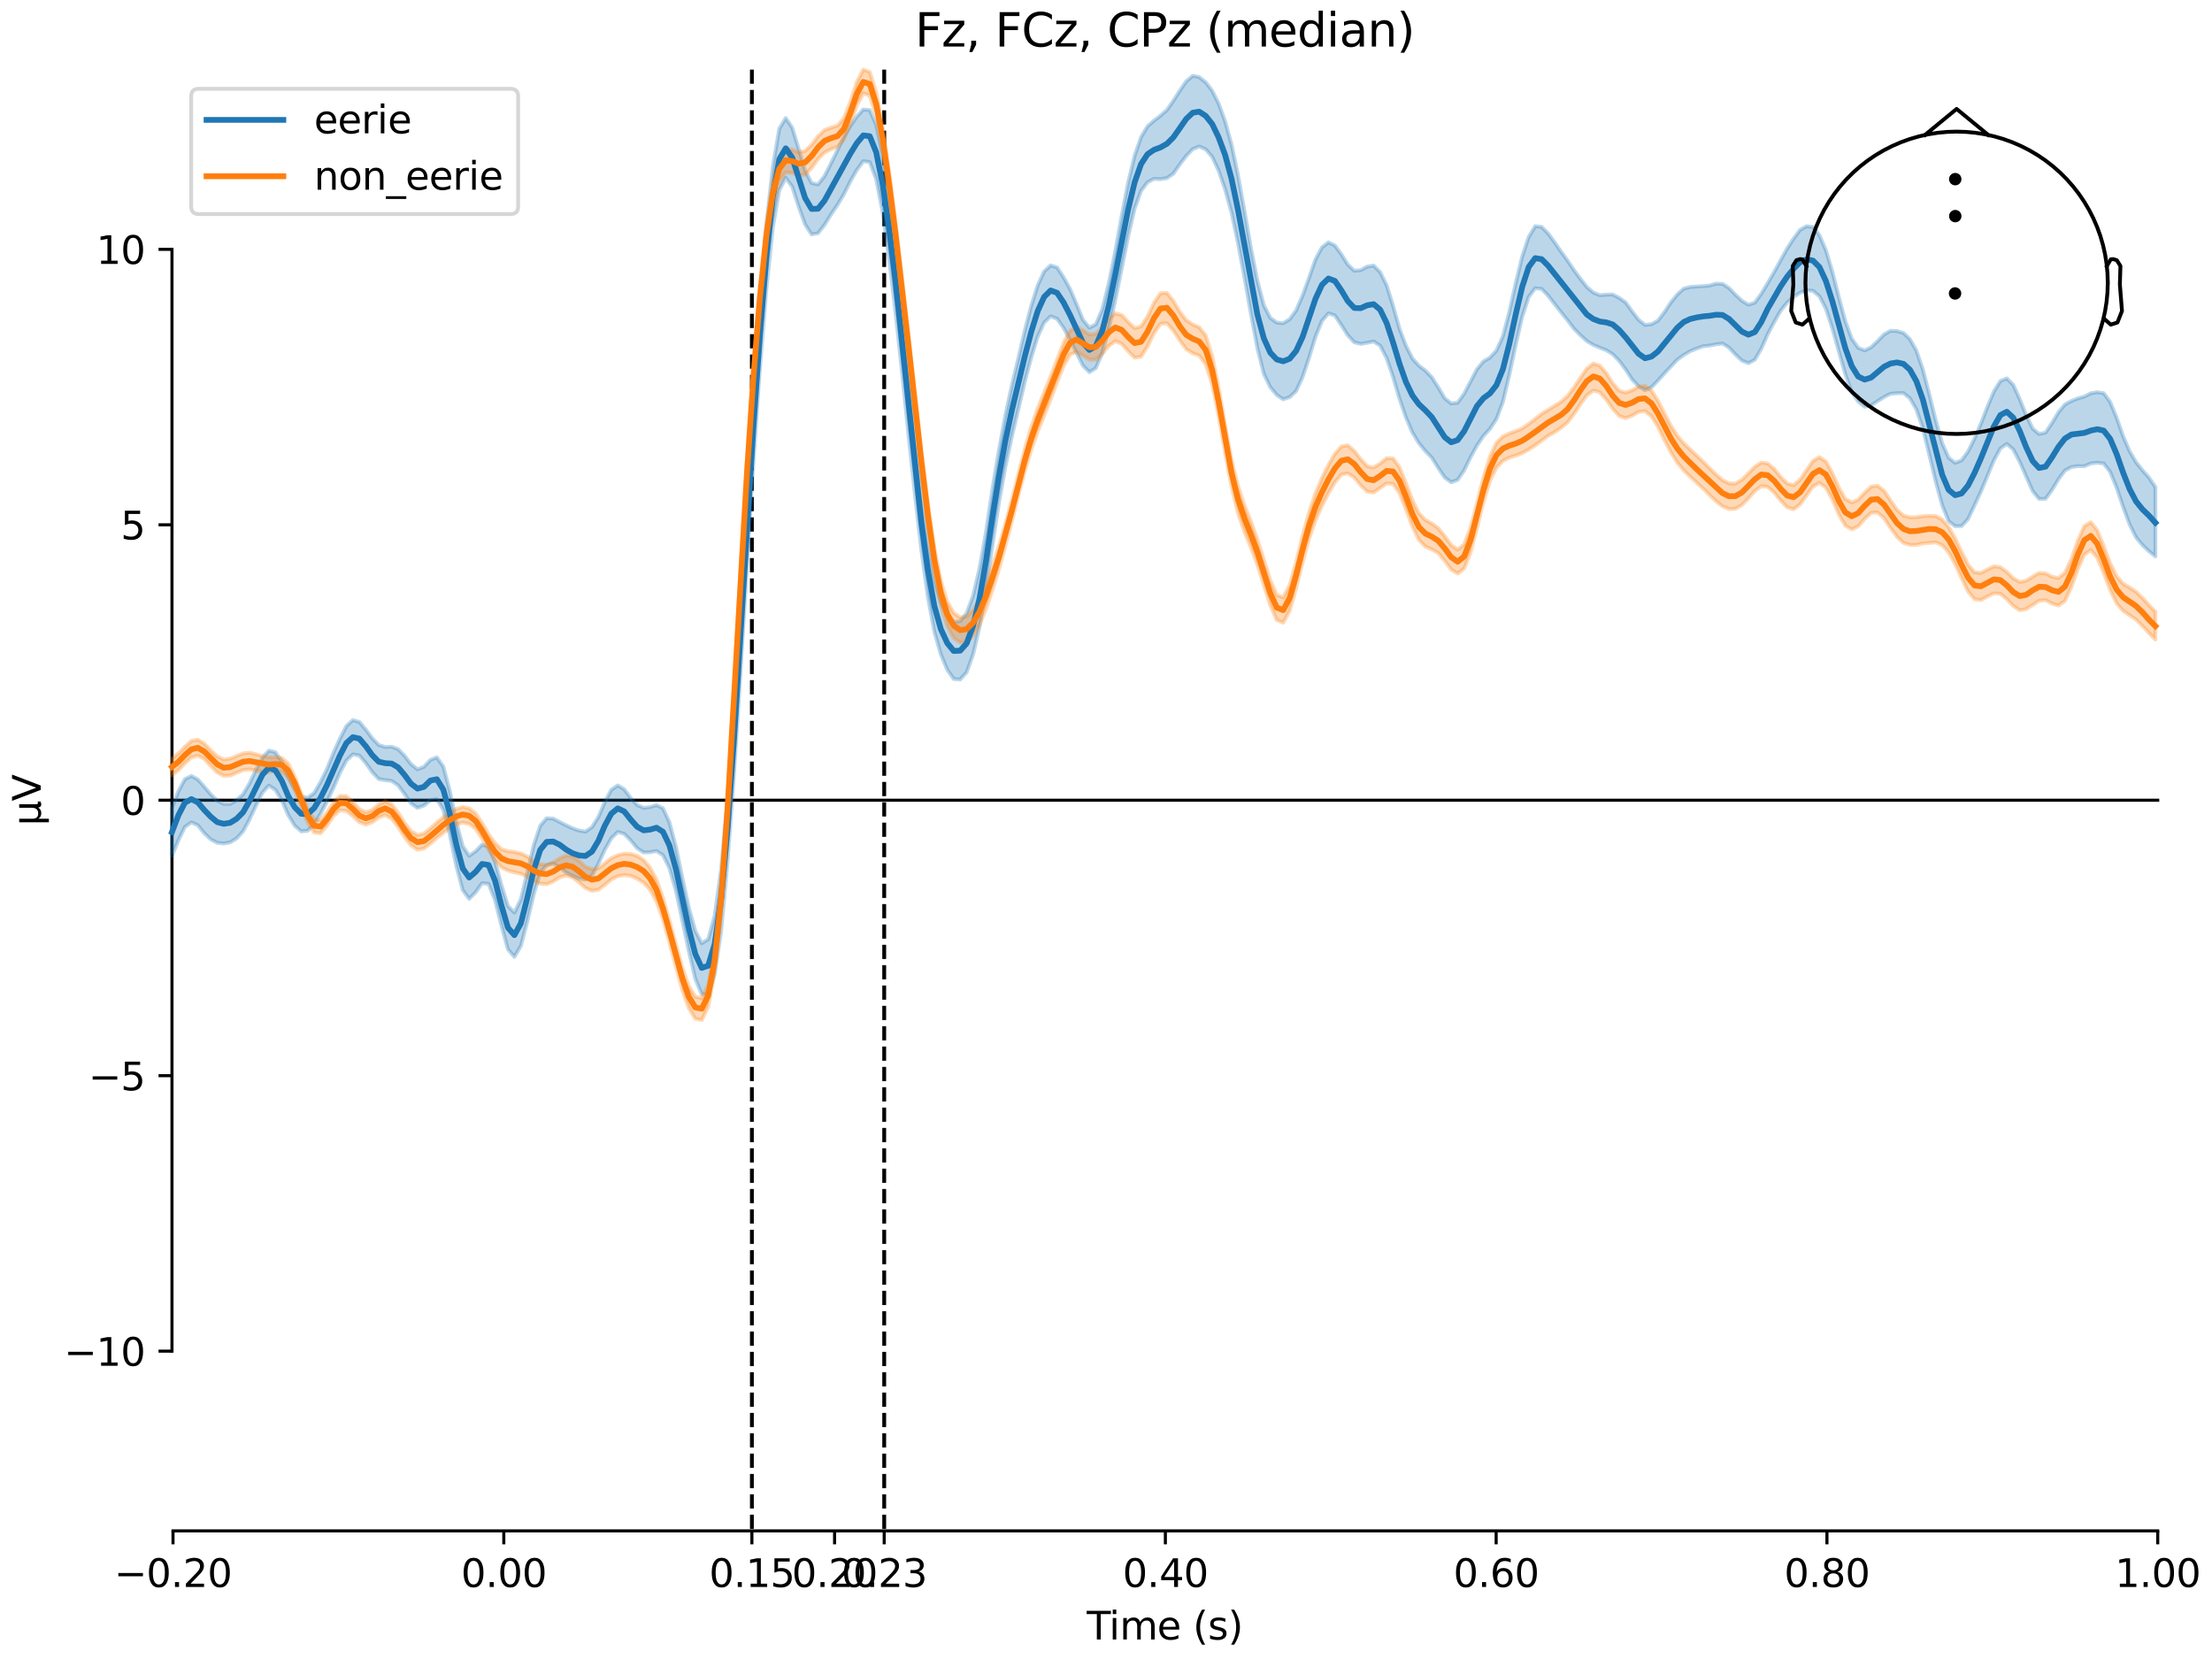 <?xml version="1.0" encoding="utf-8" standalone="no"?>
<!DOCTYPE svg PUBLIC "-//W3C//DTD SVG 1.1//EN"
  "http://www.w3.org/Graphics/SVG/1.1/DTD/svg11.dtd">
<svg xmlns:xlink="http://www.w3.org/1999/xlink" width="576pt" height="432pt" viewBox="0 0 576 432" xmlns="http://www.w3.org/2000/svg" version="1.1">
 <defs>
  <style type="text/css">*{stroke-linejoin: round; stroke-linecap: butt}</style>
 </defs>
 <g id="figure_1">
  <g id="patch_1">
   <path d="M 0 432 
L 576 432 
L 576 0 
L 0 0 
z
" style="fill: #ffffff"/>
  </g>
  <g id="axes_1">
   <g id="patch_2">
    <path d="M 44.783 398.644 
L 561.867 398.644 
L 561.867 18.118 
L 44.783 18.118 
L 44.783 398.644 
z
" style="fill: none; opacity: 0"/>
   </g>
   <g id="patch_3">
    <path d="M 44.783 351.842 
L 44.783 64.92 
" style="fill: none; stroke: #000000; stroke-width: 0.8; stroke-linejoin: miter; stroke-linecap: square"/>
   </g>
   <g id="LineCollection_1">
    <path d="M 195.79 18.118 
L 195.79 398.644 
" clip-path="url(#p4bcaaa172d)" style="fill: none; stroke-dasharray: 3.7,1.6; stroke-dashoffset: 0; stroke: #000000"/>
    <path d="M 230.244 18.118 
L 230.244 398.644 
" clip-path="url(#p4bcaaa172d)" style="fill: none; stroke-dasharray: 3.7,1.6; stroke-dashoffset: 0; stroke: #000000"/>
   </g>
   <g id="matplotlib.axis_1">
    <g id="xtick_1">
     <g id="line2d_1">
      <defs>
       <path id="me8b7a2ae3a" d="M 0 0 
L 0 3.5 
" style="stroke: #000000; stroke-width: 0.8"/>
      </defs>
      <g>
       <use xlink:href="#me8b7a2ae3a" x="45.052" y="398.644" style="stroke: #000000; stroke-width: 0.8"/>
      </g>
     </g>
     <g id="text_1">
      <!-- −0.20 -->
      <g transform="translate(29.73 413.242) scale(0.1 -0.1)">
       <defs>
        <path id="DejaVuSans-2212" d="M 678 2272 
L 4684 2272 
L 4684 1741 
L 678 1741 
L 678 2272 
z
" transform="scale(0.016)"/>
        <path id="DejaVuSans-30" d="M 2034 4250 
Q 1547 4250 1301 3770 
Q 1056 3291 1056 2328 
Q 1056 1369 1301 889 
Q 1547 409 2034 409 
Q 2525 409 2770 889 
Q 3016 1369 3016 2328 
Q 3016 3291 2770 3770 
Q 2525 4250 2034 4250 
z
M 2034 4750 
Q 2819 4750 3233 4129 
Q 3647 3509 3647 2328 
Q 3647 1150 3233 529 
Q 2819 -91 2034 -91 
Q 1250 -91 836 529 
Q 422 1150 422 2328 
Q 422 3509 836 4129 
Q 1250 4750 2034 4750 
z
" transform="scale(0.016)"/>
        <path id="DejaVuSans-2e" d="M 684 794 
L 1344 794 
L 1344 0 
L 684 0 
L 684 794 
z
" transform="scale(0.016)"/>
        <path id="DejaVuSans-32" d="M 1228 531 
L 3431 531 
L 3431 0 
L 469 0 
L 469 531 
Q 828 903 1448 1529 
Q 2069 2156 2228 2338 
Q 2531 2678 2651 2914 
Q 2772 3150 2772 3378 
Q 2772 3750 2511 3984 
Q 2250 4219 1831 4219 
Q 1534 4219 1204 4116 
Q 875 4013 500 3803 
L 500 4441 
Q 881 4594 1212 4672 
Q 1544 4750 1819 4750 
Q 2544 4750 2975 4387 
Q 3406 4025 3406 3419 
Q 3406 3131 3298 2873 
Q 3191 2616 2906 2266 
Q 2828 2175 2409 1742 
Q 1991 1309 1228 531 
z
" transform="scale(0.016)"/>
       </defs>
       <use xlink:href="#DejaVuSans-2212"/>
       <use xlink:href="#DejaVuSans-30" transform="translate(83.789 0)"/>
       <use xlink:href="#DejaVuSans-2e" transform="translate(147.412 0)"/>
       <use xlink:href="#DejaVuSans-32" transform="translate(179.199 0)"/>
       <use xlink:href="#DejaVuSans-30" transform="translate(242.822 0)"/>
      </g>
     </g>
    </g>
    <g id="xtick_2">
     <g id="line2d_2">
      <g>
       <use xlink:href="#me8b7a2ae3a" x="131.188" y="398.644" style="stroke: #000000; stroke-width: 0.8"/>
      </g>
     </g>
     <g id="text_2">
      <!-- 0.00 -->
      <g transform="translate(120.055 413.242) scale(0.1 -0.1)">
       <use xlink:href="#DejaVuSans-30"/>
       <use xlink:href="#DejaVuSans-2e" transform="translate(63.623 0)"/>
       <use xlink:href="#DejaVuSans-30" transform="translate(95.41 0)"/>
       <use xlink:href="#DejaVuSans-30" transform="translate(159.033 0)"/>
      </g>
     </g>
    </g>
    <g id="xtick_3">
     <g id="line2d_3">
      <g>
       <use xlink:href="#me8b7a2ae3a" x="195.79" y="398.644" style="stroke: #000000; stroke-width: 0.8"/>
      </g>
     </g>
     <g id="text_3">
      <!-- 0.15 -->
      <g transform="translate(184.657 413.242) scale(0.1 -0.1)">
       <defs>
        <path id="DejaVuSans-31" d="M 794 531 
L 1825 531 
L 1825 4091 
L 703 3866 
L 703 4441 
L 1819 4666 
L 2450 4666 
L 2450 531 
L 3481 531 
L 3481 0 
L 794 0 
L 794 531 
z
" transform="scale(0.016)"/>
        <path id="DejaVuSans-35" d="M 691 4666 
L 3169 4666 
L 3169 4134 
L 1269 4134 
L 1269 2991 
Q 1406 3038 1543 3061 
Q 1681 3084 1819 3084 
Q 2600 3084 3056 2656 
Q 3513 2228 3513 1497 
Q 3513 744 3044 326 
Q 2575 -91 1722 -91 
Q 1428 -91 1123 -41 
Q 819 9 494 109 
L 494 744 
Q 775 591 1075 516 
Q 1375 441 1709 441 
Q 2250 441 2565 725 
Q 2881 1009 2881 1497 
Q 2881 1984 2565 2268 
Q 2250 2553 1709 2553 
Q 1456 2553 1204 2497 
Q 953 2441 691 2322 
L 691 4666 
z
" transform="scale(0.016)"/>
       </defs>
       <use xlink:href="#DejaVuSans-30"/>
       <use xlink:href="#DejaVuSans-2e" transform="translate(63.623 0)"/>
       <use xlink:href="#DejaVuSans-31" transform="translate(95.41 0)"/>
       <use xlink:href="#DejaVuSans-35" transform="translate(159.033 0)"/>
      </g>
     </g>
    </g>
    <g id="xtick_4">
     <g id="line2d_4">
      <g>
       <use xlink:href="#me8b7a2ae3a" x="217.324" y="398.644" style="stroke: #000000; stroke-width: 0.8"/>
      </g>
     </g>
     <g id="text_4">
      <!-- 0.20 -->
      <g transform="translate(206.191 413.242) scale(0.1 -0.1)">
       <use xlink:href="#DejaVuSans-30"/>
       <use xlink:href="#DejaVuSans-2e" transform="translate(63.623 0)"/>
       <use xlink:href="#DejaVuSans-32" transform="translate(95.41 0)"/>
       <use xlink:href="#DejaVuSans-30" transform="translate(159.033 0)"/>
      </g>
     </g>
    </g>
    <g id="xtick_5">
     <g id="line2d_5">
      <g>
       <use xlink:href="#me8b7a2ae3a" x="230.244" y="398.644" style="stroke: #000000; stroke-width: 0.8"/>
      </g>
     </g>
     <g id="text_5">
      <!-- 0.23 -->
      <g transform="translate(219.111 413.242) scale(0.1 -0.1)">
       <defs>
        <path id="DejaVuSans-33" d="M 2597 2516 
Q 3050 2419 3304 2112 
Q 3559 1806 3559 1356 
Q 3559 666 3084 287 
Q 2609 -91 1734 -91 
Q 1441 -91 1130 -33 
Q 819 25 488 141 
L 488 750 
Q 750 597 1062 519 
Q 1375 441 1716 441 
Q 2309 441 2620 675 
Q 2931 909 2931 1356 
Q 2931 1769 2642 2001 
Q 2353 2234 1838 2234 
L 1294 2234 
L 1294 2753 
L 1863 2753 
Q 2328 2753 2575 2939 
Q 2822 3125 2822 3475 
Q 2822 3834 2567 4026 
Q 2313 4219 1838 4219 
Q 1578 4219 1281 4162 
Q 984 4106 628 3988 
L 628 4550 
Q 988 4650 1302 4700 
Q 1616 4750 1894 4750 
Q 2613 4750 3031 4423 
Q 3450 4097 3450 3541 
Q 3450 3153 3228 2886 
Q 3006 2619 2597 2516 
z
" transform="scale(0.016)"/>
       </defs>
       <use xlink:href="#DejaVuSans-30"/>
       <use xlink:href="#DejaVuSans-2e" transform="translate(63.623 0)"/>
       <use xlink:href="#DejaVuSans-32" transform="translate(95.41 0)"/>
       <use xlink:href="#DejaVuSans-33" transform="translate(159.033 0)"/>
      </g>
     </g>
    </g>
    <g id="xtick_6">
     <g id="line2d_6">
      <g>
       <use xlink:href="#me8b7a2ae3a" x="303.46" y="398.644" style="stroke: #000000; stroke-width: 0.8"/>
      </g>
     </g>
     <g id="text_6">
      <!-- 0.40 -->
      <g transform="translate(292.327 413.242) scale(0.1 -0.1)">
       <defs>
        <path id="DejaVuSans-34" d="M 2419 4116 
L 825 1625 
L 2419 1625 
L 2419 4116 
z
M 2253 4666 
L 3047 4666 
L 3047 1625 
L 3713 1625 
L 3713 1100 
L 3047 1100 
L 3047 0 
L 2419 0 
L 2419 1100 
L 313 1100 
L 313 1709 
L 2253 4666 
z
" transform="scale(0.016)"/>
       </defs>
       <use xlink:href="#DejaVuSans-30"/>
       <use xlink:href="#DejaVuSans-2e" transform="translate(63.623 0)"/>
       <use xlink:href="#DejaVuSans-34" transform="translate(95.41 0)"/>
       <use xlink:href="#DejaVuSans-30" transform="translate(159.033 0)"/>
      </g>
     </g>
    </g>
    <g id="xtick_7">
     <g id="line2d_7">
      <g>
       <use xlink:href="#me8b7a2ae3a" x="389.595" y="398.644" style="stroke: #000000; stroke-width: 0.8"/>
      </g>
     </g>
     <g id="text_7">
      <!-- 0.60 -->
      <g transform="translate(378.463 413.242) scale(0.1 -0.1)">
       <defs>
        <path id="DejaVuSans-36" d="M 2113 2584 
Q 1688 2584 1439 2293 
Q 1191 2003 1191 1497 
Q 1191 994 1439 701 
Q 1688 409 2113 409 
Q 2538 409 2786 701 
Q 3034 994 3034 1497 
Q 3034 2003 2786 2293 
Q 2538 2584 2113 2584 
z
M 3366 4563 
L 3366 3988 
Q 3128 4100 2886 4159 
Q 2644 4219 2406 4219 
Q 1781 4219 1451 3797 
Q 1122 3375 1075 2522 
Q 1259 2794 1537 2939 
Q 1816 3084 2150 3084 
Q 2853 3084 3261 2657 
Q 3669 2231 3669 1497 
Q 3669 778 3244 343 
Q 2819 -91 2113 -91 
Q 1303 -91 875 529 
Q 447 1150 447 2328 
Q 447 3434 972 4092 
Q 1497 4750 2381 4750 
Q 2619 4750 2861 4703 
Q 3103 4656 3366 4563 
z
" transform="scale(0.016)"/>
       </defs>
       <use xlink:href="#DejaVuSans-30"/>
       <use xlink:href="#DejaVuSans-2e" transform="translate(63.623 0)"/>
       <use xlink:href="#DejaVuSans-36" transform="translate(95.41 0)"/>
       <use xlink:href="#DejaVuSans-30" transform="translate(159.033 0)"/>
      </g>
     </g>
    </g>
    <g id="xtick_8">
     <g id="line2d_8">
      <g>
       <use xlink:href="#me8b7a2ae3a" x="475.731" y="398.644" style="stroke: #000000; stroke-width: 0.8"/>
      </g>
     </g>
     <g id="text_8">
      <!-- 0.80 -->
      <g transform="translate(464.598 413.242) scale(0.1 -0.1)">
       <defs>
        <path id="DejaVuSans-38" d="M 2034 2216 
Q 1584 2216 1326 1975 
Q 1069 1734 1069 1313 
Q 1069 891 1326 650 
Q 1584 409 2034 409 
Q 2484 409 2743 651 
Q 3003 894 3003 1313 
Q 3003 1734 2745 1975 
Q 2488 2216 2034 2216 
z
M 1403 2484 
Q 997 2584 770 2862 
Q 544 3141 544 3541 
Q 544 4100 942 4425 
Q 1341 4750 2034 4750 
Q 2731 4750 3128 4425 
Q 3525 4100 3525 3541 
Q 3525 3141 3298 2862 
Q 3072 2584 2669 2484 
Q 3125 2378 3379 2068 
Q 3634 1759 3634 1313 
Q 3634 634 3220 271 
Q 2806 -91 2034 -91 
Q 1263 -91 848 271 
Q 434 634 434 1313 
Q 434 1759 690 2068 
Q 947 2378 1403 2484 
z
M 1172 3481 
Q 1172 3119 1398 2916 
Q 1625 2713 2034 2713 
Q 2441 2713 2670 2916 
Q 2900 3119 2900 3481 
Q 2900 3844 2670 4047 
Q 2441 4250 2034 4250 
Q 1625 4250 1398 4047 
Q 1172 3844 1172 3481 
z
" transform="scale(0.016)"/>
       </defs>
       <use xlink:href="#DejaVuSans-30"/>
       <use xlink:href="#DejaVuSans-2e" transform="translate(63.623 0)"/>
       <use xlink:href="#DejaVuSans-38" transform="translate(95.41 0)"/>
       <use xlink:href="#DejaVuSans-30" transform="translate(159.033 0)"/>
      </g>
     </g>
    </g>
    <g id="xtick_9">
     <g id="line2d_9">
      <g>
       <use xlink:href="#me8b7a2ae3a" x="561.867" y="398.644" style="stroke: #000000; stroke-width: 0.8"/>
      </g>
     </g>
     <g id="text_9">
      <!-- 1.00 -->
      <g transform="translate(550.734 413.242) scale(0.1 -0.1)">
       <use xlink:href="#DejaVuSans-31"/>
       <use xlink:href="#DejaVuSans-2e" transform="translate(63.623 0)"/>
       <use xlink:href="#DejaVuSans-30" transform="translate(95.41 0)"/>
       <use xlink:href="#DejaVuSans-30" transform="translate(159.033 0)"/>
      </g>
     </g>
    </g>
    <g id="text_10">
     <!-- Time (s) -->
     <g transform="translate(282.996 426.92) scale(0.1 -0.1)">
      <defs>
       <path id="DejaVuSans-54" d="M -19 4666 
L 3928 4666 
L 3928 4134 
L 2272 4134 
L 2272 0 
L 1638 0 
L 1638 4134 
L -19 4134 
L -19 4666 
z
" transform="scale(0.016)"/>
       <path id="DejaVuSans-69" d="M 603 3500 
L 1178 3500 
L 1178 0 
L 603 0 
L 603 3500 
z
M 603 4863 
L 1178 4863 
L 1178 4134 
L 603 4134 
L 603 4863 
z
" transform="scale(0.016)"/>
       <path id="DejaVuSans-6d" d="M 3328 2828 
Q 3544 3216 3844 3400 
Q 4144 3584 4550 3584 
Q 5097 3584 5394 3201 
Q 5691 2819 5691 2113 
L 5691 0 
L 5113 0 
L 5113 2094 
Q 5113 2597 4934 2840 
Q 4756 3084 4391 3084 
Q 3944 3084 3684 2787 
Q 3425 2491 3425 1978 
L 3425 0 
L 2847 0 
L 2847 2094 
Q 2847 2600 2669 2842 
Q 2491 3084 2119 3084 
Q 1678 3084 1418 2786 
Q 1159 2488 1159 1978 
L 1159 0 
L 581 0 
L 581 3500 
L 1159 3500 
L 1159 2956 
Q 1356 3278 1631 3431 
Q 1906 3584 2284 3584 
Q 2666 3584 2933 3390 
Q 3200 3197 3328 2828 
z
" transform="scale(0.016)"/>
       <path id="DejaVuSans-65" d="M 3597 1894 
L 3597 1613 
L 953 1613 
Q 991 1019 1311 708 
Q 1631 397 2203 397 
Q 2534 397 2845 478 
Q 3156 559 3463 722 
L 3463 178 
Q 3153 47 2828 -22 
Q 2503 -91 2169 -91 
Q 1331 -91 842 396 
Q 353 884 353 1716 
Q 353 2575 817 3079 
Q 1281 3584 2069 3584 
Q 2775 3584 3186 3129 
Q 3597 2675 3597 1894 
z
M 3022 2063 
Q 3016 2534 2758 2815 
Q 2500 3097 2075 3097 
Q 1594 3097 1305 2825 
Q 1016 2553 972 2059 
L 3022 2063 
z
" transform="scale(0.016)"/>
       <path id="DejaVuSans-20" transform="scale(0.016)"/>
       <path id="DejaVuSans-28" d="M 1984 4856 
Q 1566 4138 1362 3434 
Q 1159 2731 1159 2009 
Q 1159 1288 1364 580 
Q 1569 -128 1984 -844 
L 1484 -844 
Q 1016 -109 783 600 
Q 550 1309 550 2009 
Q 550 2706 781 3412 
Q 1013 4119 1484 4856 
L 1984 4856 
z
" transform="scale(0.016)"/>
       <path id="DejaVuSans-73" d="M 2834 3397 
L 2834 2853 
Q 2591 2978 2328 3040 
Q 2066 3103 1784 3103 
Q 1356 3103 1142 2972 
Q 928 2841 928 2578 
Q 928 2378 1081 2264 
Q 1234 2150 1697 2047 
L 1894 2003 
Q 2506 1872 2764 1633 
Q 3022 1394 3022 966 
Q 3022 478 2636 193 
Q 2250 -91 1575 -91 
Q 1294 -91 989 -36 
Q 684 19 347 128 
L 347 722 
Q 666 556 975 473 
Q 1284 391 1588 391 
Q 1994 391 2212 530 
Q 2431 669 2431 922 
Q 2431 1156 2273 1281 
Q 2116 1406 1581 1522 
L 1381 1569 
Q 847 1681 609 1914 
Q 372 2147 372 2553 
Q 372 3047 722 3315 
Q 1072 3584 1716 3584 
Q 2034 3584 2315 3537 
Q 2597 3491 2834 3397 
z
" transform="scale(0.016)"/>
       <path id="DejaVuSans-29" d="M 513 4856 
L 1013 4856 
Q 1481 4119 1714 3412 
Q 1947 2706 1947 2009 
Q 1947 1309 1714 600 
Q 1481 -109 1013 -844 
L 513 -844 
Q 928 -128 1133 580 
Q 1338 1288 1338 2009 
Q 1338 2731 1133 3434 
Q 928 4138 513 4856 
z
" transform="scale(0.016)"/>
      </defs>
      <use xlink:href="#DejaVuSans-54"/>
      <use xlink:href="#DejaVuSans-69" transform="translate(57.959 0)"/>
      <use xlink:href="#DejaVuSans-6d" transform="translate(85.742 0)"/>
      <use xlink:href="#DejaVuSans-65" transform="translate(183.154 0)"/>
      <use xlink:href="#DejaVuSans-20" transform="translate(244.678 0)"/>
      <use xlink:href="#DejaVuSans-28" transform="translate(276.465 0)"/>
      <use xlink:href="#DejaVuSans-73" transform="translate(315.479 0)"/>
      <use xlink:href="#DejaVuSans-29" transform="translate(367.578 0)"/>
     </g>
    </g>
   </g>
   <g id="matplotlib.axis_2">
    <g id="ytick_1">
     <g id="line2d_10">
      <defs>
       <path id="m427b873270" d="M 0 0 
L -3.5 0 
" style="stroke: #000000; stroke-width: 0.8"/>
      </defs>
      <g>
       <use xlink:href="#m427b873270" x="44.783" y="351.842" style="stroke: #000000; stroke-width: 0.8"/>
      </g>
     </g>
     <g id="text_11">
      <!-- −10 -->
      <g transform="translate(16.678 355.641) scale(0.1 -0.1)">
       <use xlink:href="#DejaVuSans-2212"/>
       <use xlink:href="#DejaVuSans-31" transform="translate(83.789 0)"/>
       <use xlink:href="#DejaVuSans-30" transform="translate(147.412 0)"/>
      </g>
     </g>
    </g>
    <g id="ytick_2">
     <g id="line2d_11">
      <g>
       <use xlink:href="#m427b873270" x="44.783" y="280.111" style="stroke: #000000; stroke-width: 0.8"/>
      </g>
     </g>
     <g id="text_12">
      <!-- −5 -->
      <g transform="translate(23.041 283.91) scale(0.1 -0.1)">
       <use xlink:href="#DejaVuSans-2212"/>
       <use xlink:href="#DejaVuSans-35" transform="translate(83.789 0)"/>
      </g>
     </g>
    </g>
    <g id="ytick_3">
     <g id="line2d_12">
      <g>
       <use xlink:href="#m427b873270" x="44.783" y="208.381" style="stroke: #000000; stroke-width: 0.8"/>
      </g>
     </g>
     <g id="text_13">
      <!-- 0 -->
      <g transform="translate(31.421 212.18) scale(0.1 -0.1)">
       <use xlink:href="#DejaVuSans-30"/>
      </g>
     </g>
    </g>
    <g id="ytick_4">
     <g id="line2d_13">
      <g>
       <use xlink:href="#m427b873270" x="44.783" y="136.651" style="stroke: #000000; stroke-width: 0.8"/>
      </g>
     </g>
     <g id="text_14">
      <!-- 5 -->
      <g transform="translate(31.421 140.45) scale(0.1 -0.1)">
       <use xlink:href="#DejaVuSans-35"/>
      </g>
     </g>
    </g>
    <g id="ytick_5">
     <g id="line2d_14">
      <g>
       <use xlink:href="#m427b873270" x="44.783" y="64.92" style="stroke: #000000; stroke-width: 0.8"/>
      </g>
     </g>
     <g id="text_15">
      <!-- 10 -->
      <g transform="translate(25.058 68.719) scale(0.1 -0.1)">
       <use xlink:href="#DejaVuSans-31"/>
       <use xlink:href="#DejaVuSans-30" transform="translate(63.623 0)"/>
      </g>
     </g>
    </g>
    <g id="text_16">
     <!-- µV -->
     <g transform="translate(10.599 214.982) rotate(-90) scale(0.1 -0.1)">
      <defs>
       <path id="DejaVuSans-b5" d="M 544 -1331 
L 544 3500 
L 1119 3500 
L 1119 1325 
Q 1119 872 1334 640 
Q 1550 409 1972 409 
Q 2434 409 2667 671 
Q 2900 934 2900 1459 
L 2900 3500 
L 3475 3500 
L 3475 806 
Q 3475 619 3529 530 
Q 3584 441 3700 441 
Q 3728 441 3778 458 
Q 3828 475 3916 513 
L 3916 50 
Q 3788 -22 3673 -56 
Q 3559 -91 3450 -91 
Q 3234 -91 3106 31 
Q 2978 153 2931 403 
Q 2775 156 2548 32 
Q 2322 -91 2016 -91 
Q 1697 -91 1473 31 
Q 1250 153 1119 397 
L 1119 -1331 
L 544 -1331 
z
" transform="scale(0.016)"/>
       <path id="DejaVuSans-56" d="M 1831 0 
L 50 4666 
L 709 4666 
L 2188 738 
L 3669 4666 
L 4325 4666 
L 2547 0 
L 1831 0 
z
" transform="scale(0.016)"/>
      </defs>
      <use xlink:href="#DejaVuSans-b5"/>
      <use xlink:href="#DejaVuSans-56" transform="translate(63.623 0)"/>
     </g>
    </g>
   </g>
   <g id="patch_4">
    <path d="M 45.052 398.644 
L 561.867 398.644 
" style="fill: none; stroke: #000000; stroke-width: 0.8; stroke-linejoin: miter; stroke-linecap: square"/>
   </g>
   <g id="patch_5">
    <path d="M 44.783 208.381 
L 561.867 208.381 
" style="fill: none; stroke: #000000; stroke-width: 0.8; stroke-linejoin: miter; stroke-linecap: square"/>
   </g>
   <g id="text_17">
    <!-- Fz, FCz, CPz (median) -->
    <g transform="translate(238.271 12.118) scale(0.12 -0.12)">
     <defs>
      <path id="DejaVuSans-46" d="M 628 4666 
L 3309 4666 
L 3309 4134 
L 1259 4134 
L 1259 2759 
L 3109 2759 
L 3109 2228 
L 1259 2228 
L 1259 0 
L 628 0 
L 628 4666 
z
" transform="scale(0.016)"/>
      <path id="DejaVuSans-7a" d="M 353 3500 
L 3084 3500 
L 3084 2975 
L 922 459 
L 3084 459 
L 3084 0 
L 275 0 
L 275 525 
L 2438 3041 
L 353 3041 
L 353 3500 
z
" transform="scale(0.016)"/>
      <path id="DejaVuSans-2c" d="M 750 794 
L 1409 794 
L 1409 256 
L 897 -744 
L 494 -744 
L 750 256 
L 750 794 
z
" transform="scale(0.016)"/>
      <path id="DejaVuSans-43" d="M 4122 4306 
L 4122 3641 
Q 3803 3938 3442 4084 
Q 3081 4231 2675 4231 
Q 1875 4231 1450 3742 
Q 1025 3253 1025 2328 
Q 1025 1406 1450 917 
Q 1875 428 2675 428 
Q 3081 428 3442 575 
Q 3803 722 4122 1019 
L 4122 359 
Q 3791 134 3420 21 
Q 3050 -91 2638 -91 
Q 1578 -91 968 557 
Q 359 1206 359 2328 
Q 359 3453 968 4101 
Q 1578 4750 2638 4750 
Q 3056 4750 3426 4639 
Q 3797 4528 4122 4306 
z
" transform="scale(0.016)"/>
      <path id="DejaVuSans-50" d="M 1259 4147 
L 1259 2394 
L 2053 2394 
Q 2494 2394 2734 2622 
Q 2975 2850 2975 3272 
Q 2975 3691 2734 3919 
Q 2494 4147 2053 4147 
L 1259 4147 
z
M 628 4666 
L 2053 4666 
Q 2838 4666 3239 4311 
Q 3641 3956 3641 3272 
Q 3641 2581 3239 2228 
Q 2838 1875 2053 1875 
L 1259 1875 
L 1259 0 
L 628 0 
L 628 4666 
z
" transform="scale(0.016)"/>
      <path id="DejaVuSans-64" d="M 2906 2969 
L 2906 4863 
L 3481 4863 
L 3481 0 
L 2906 0 
L 2906 525 
Q 2725 213 2448 61 
Q 2172 -91 1784 -91 
Q 1150 -91 751 415 
Q 353 922 353 1747 
Q 353 2572 751 3078 
Q 1150 3584 1784 3584 
Q 2172 3584 2448 3432 
Q 2725 3281 2906 2969 
z
M 947 1747 
Q 947 1113 1208 752 
Q 1469 391 1925 391 
Q 2381 391 2643 752 
Q 2906 1113 2906 1747 
Q 2906 2381 2643 2742 
Q 2381 3103 1925 3103 
Q 1469 3103 1208 2742 
Q 947 2381 947 1747 
z
" transform="scale(0.016)"/>
      <path id="DejaVuSans-61" d="M 2194 1759 
Q 1497 1759 1228 1600 
Q 959 1441 959 1056 
Q 959 750 1161 570 
Q 1363 391 1709 391 
Q 2188 391 2477 730 
Q 2766 1069 2766 1631 
L 2766 1759 
L 2194 1759 
z
M 3341 1997 
L 3341 0 
L 2766 0 
L 2766 531 
Q 2569 213 2275 61 
Q 1981 -91 1556 -91 
Q 1019 -91 701 211 
Q 384 513 384 1019 
Q 384 1609 779 1909 
Q 1175 2209 1959 2209 
L 2766 2209 
L 2766 2266 
Q 2766 2663 2505 2880 
Q 2244 3097 1772 3097 
Q 1472 3097 1187 3025 
Q 903 2953 641 2809 
L 641 3341 
Q 956 3463 1253 3523 
Q 1550 3584 1831 3584 
Q 2591 3584 2966 3190 
Q 3341 2797 3341 1997 
z
" transform="scale(0.016)"/>
      <path id="DejaVuSans-6e" d="M 3513 2113 
L 3513 0 
L 2938 0 
L 2938 2094 
Q 2938 2591 2744 2837 
Q 2550 3084 2163 3084 
Q 1697 3084 1428 2787 
Q 1159 2491 1159 1978 
L 1159 0 
L 581 0 
L 581 3500 
L 1159 3500 
L 1159 2956 
Q 1366 3272 1645 3428 
Q 1925 3584 2291 3584 
Q 2894 3584 3203 3211 
Q 3513 2838 3513 2113 
z
" transform="scale(0.016)"/>
     </defs>
     <use xlink:href="#DejaVuSans-46"/>
     <use xlink:href="#DejaVuSans-7a" transform="translate(57.52 0)"/>
     <use xlink:href="#DejaVuSans-2c" transform="translate(110.01 0)"/>
     <use xlink:href="#DejaVuSans-20" transform="translate(141.797 0)"/>
     <use xlink:href="#DejaVuSans-46" transform="translate(173.584 0)"/>
     <use xlink:href="#DejaVuSans-43" transform="translate(231.104 0)"/>
     <use xlink:href="#DejaVuSans-7a" transform="translate(300.928 0)"/>
     <use xlink:href="#DejaVuSans-2c" transform="translate(353.418 0)"/>
     <use xlink:href="#DejaVuSans-20" transform="translate(385.205 0)"/>
     <use xlink:href="#DejaVuSans-43" transform="translate(416.992 0)"/>
     <use xlink:href="#DejaVuSans-50" transform="translate(486.816 0)"/>
     <use xlink:href="#DejaVuSans-7a" transform="translate(547.119 0)"/>
     <use xlink:href="#DejaVuSans-20" transform="translate(599.609 0)"/>
     <use xlink:href="#DejaVuSans-28" transform="translate(631.396 0)"/>
     <use xlink:href="#DejaVuSans-6d" transform="translate(670.41 0)"/>
     <use xlink:href="#DejaVuSans-65" transform="translate(767.822 0)"/>
     <use xlink:href="#DejaVuSans-64" transform="translate(829.346 0)"/>
     <use xlink:href="#DejaVuSans-69" transform="translate(892.822 0)"/>
     <use xlink:href="#DejaVuSans-61" transform="translate(920.605 0)"/>
     <use xlink:href="#DejaVuSans-6e" transform="translate(981.885 0)"/>
     <use xlink:href="#DejaVuSans-29" transform="translate(1045.264 0)"/>
    </g>
   </g>
   <g id="legend_1">
    <g id="patch_6">
     <path d="M 51.783 55.753 
L 132.925 55.753 
Q 134.925 55.753 134.925 53.753 
L 134.925 25.118 
Q 134.925 23.118 132.925 23.118 
L 51.783 23.118 
Q 49.783 23.118 49.783 25.118 
L 49.783 53.753 
Q 49.783 55.753 51.783 55.753 
z
" style="fill: #ffffff; opacity: 0.8; stroke: #cccccc; stroke-linejoin: miter"/>
    </g>
    <g id="line2d_15">
     <path d="M 53.783 31.217 
L 63.783 31.217 
L 73.783 31.217 
" style="fill: none; stroke: #1f77b4; stroke-width: 1.5; stroke-linecap: square"/>
    </g>
    <g id="text_18">
     <!-- eerie -->
     <g transform="translate(81.783 34.717) scale(0.1 -0.1)">
      <defs>
       <path id="DejaVuSans-72" d="M 2631 2963 
Q 2534 3019 2420 3045 
Q 2306 3072 2169 3072 
Q 1681 3072 1420 2755 
Q 1159 2438 1159 1844 
L 1159 0 
L 581 0 
L 581 3500 
L 1159 3500 
L 1159 2956 
Q 1341 3275 1631 3429 
Q 1922 3584 2338 3584 
Q 2397 3584 2469 3576 
Q 2541 3569 2628 3553 
L 2631 2963 
z
" transform="scale(0.016)"/>
      </defs>
      <use xlink:href="#DejaVuSans-65"/>
      <use xlink:href="#DejaVuSans-65" transform="translate(61.523 0)"/>
      <use xlink:href="#DejaVuSans-72" transform="translate(123.047 0)"/>
      <use xlink:href="#DejaVuSans-69" transform="translate(164.16 0)"/>
      <use xlink:href="#DejaVuSans-65" transform="translate(191.943 0)"/>
     </g>
    </g>
    <g id="line2d_16">
     <path d="M 53.783 45.895 
L 63.783 45.895 
L 73.783 45.895 
" style="fill: none; stroke: #ff7f0e; stroke-width: 1.5; stroke-linecap: square"/>
    </g>
    <g id="text_19">
     <!-- non_eerie -->
     <g transform="translate(81.783 49.395) scale(0.1 -0.1)">
      <defs>
       <path id="DejaVuSans-6f" d="M 1959 3097 
Q 1497 3097 1228 2736 
Q 959 2375 959 1747 
Q 959 1119 1226 758 
Q 1494 397 1959 397 
Q 2419 397 2687 759 
Q 2956 1122 2956 1747 
Q 2956 2369 2687 2733 
Q 2419 3097 1959 3097 
z
M 1959 3584 
Q 2709 3584 3137 3096 
Q 3566 2609 3566 1747 
Q 3566 888 3137 398 
Q 2709 -91 1959 -91 
Q 1206 -91 779 398 
Q 353 888 353 1747 
Q 353 2609 779 3096 
Q 1206 3584 1959 3584 
z
" transform="scale(0.016)"/>
       <path id="DejaVuSans-5f" d="M 3263 -1063 
L 3263 -1509 
L -63 -1509 
L -63 -1063 
L 3263 -1063 
z
" transform="scale(0.016)"/>
      </defs>
      <use xlink:href="#DejaVuSans-6e"/>
      <use xlink:href="#DejaVuSans-6f" transform="translate(63.379 0)"/>
      <use xlink:href="#DejaVuSans-6e" transform="translate(124.561 0)"/>
      <use xlink:href="#DejaVuSans-5f" transform="translate(187.939 0)"/>
      <use xlink:href="#DejaVuSans-65" transform="translate(237.939 0)"/>
      <use xlink:href="#DejaVuSans-65" transform="translate(299.463 0)"/>
      <use xlink:href="#DejaVuSans-72" transform="translate(360.986 0)"/>
      <use xlink:href="#DejaVuSans-69" transform="translate(402.1 0)"/>
      <use xlink:href="#DejaVuSans-65" transform="translate(429.883 0)"/>
     </g>
    </g>
   </g>
   <g id="FillBetweenPolyCollection_1">
    <defs>
     <path id="md26db8ecac" d="M 44.783 -221.604 
L 44.783 -209.163 
L 46.465 -213.209 
L 48.148 -216.675 
L 49.83 -217.864 
L 51.512 -217.106 
L 53.195 -215.036 
L 54.877 -213.429 
L 56.559 -212.545 
L 58.242 -212.357 
L 59.924 -212.654 
L 61.606 -213.672 
L 63.289 -215.518 
L 64.971 -218.615 
L 66.653 -222.197 
L 68.336 -225.599 
L 70.018 -227.452 
L 71.7 -226.33 
L 73.383 -223.589 
L 75.065 -219.751 
L 76.748 -216.986 
L 78.43 -215.529 
L 80.112 -215.677 
L 81.795 -217.408 
L 83.477 -220.108 
L 85.159 -223.316 
L 86.842 -226.857 
L 88.524 -230.768 
L 90.206 -233.957 
L 91.889 -235.569 
L 93.571 -235.266 
L 95.253 -233.297 
L 96.936 -230.944 
L 98.618 -229.153 
L 100.3 -228.853 
L 101.983 -228.661 
L 103.665 -227.507 
L 105.347 -225.245 
L 107.03 -222.794 
L 108.712 -221.621 
L 110.394 -222.225 
L 112.077 -223.632 
L 113.759 -223.906 
L 115.441 -221.123 
L 117.124 -214.709 
L 118.806 -206.589 
L 120.488 -200.22 
L 122.171 -197.944 
L 123.853 -199.647 
L 125.535 -202.026 
L 127.218 -201.851 
L 128.9 -197.638 
L 130.582 -190.948 
L 132.265 -184.785 
L 133.947 -182.838 
L 135.629 -185.67 
L 137.312 -192.07 
L 138.994 -199.175 
L 140.676 -204.643 
L 142.359 -206.737 
L 144.041 -207.102 
L 145.723 -206.172 
L 147.406 -204.799 
L 149.088 -203.946 
L 150.77 -203.222 
L 152.453 -202.948 
L 154.135 -203.967 
L 155.817 -207.072 
L 157.5 -210.748 
L 159.182 -213.709 
L 160.864 -215.367 
L 162.547 -214.876 
L 164.229 -213.167 
L 165.912 -211.138 
L 167.594 -210.027 
L 169.276 -210.087 
L 170.959 -210.389 
L 172.641 -209.305 
L 174.323 -205.931 
L 176.006 -200.058 
L 177.688 -192.264 
L 179.37 -184.354 
L 181.053 -177.122 
L 182.735 -173.099 
L 184.417 -173.05 
L 186.1 -178.364 
L 187.782 -189.58 
L 189.464 -207.877 
L 191.147 -230.75 
L 192.829 -256.919 
L 194.511 -284.955 
L 196.194 -311.885 
L 197.876 -336.078 
L 199.558 -356.692 
L 201.241 -372.778 
L 202.923 -382.461 
L 204.605 -385.685 
L 206.288 -383.402 
L 207.97 -378.199 
L 209.652 -373.526 
L 211.335 -370.966 
L 213.017 -371.271 
L 214.699 -373.422 
L 216.382 -376.141 
L 218.064 -378.614 
L 219.746 -381.42 
L 221.429 -384.783 
L 223.111 -387.733 
L 224.793 -390.042 
L 226.476 -389.788 
L 228.158 -385.359 
L 229.84 -376.763 
L 231.523 -364.62 
L 233.205 -350.574 
L 234.887 -335.058 
L 236.57 -318.8 
L 238.252 -303.233 
L 239.934 -288.697 
L 241.617 -276.581 
L 243.299 -267.528 
L 244.981 -261.636 
L 246.664 -257.598 
L 248.346 -255.194 
L 250.028 -255.061 
L 251.711 -256.939 
L 253.393 -261.596 
L 255.076 -268.758 
L 256.758 -278.564 
L 258.44 -290.135 
L 260.123 -301.112 
L 261.805 -310.464 
L 263.487 -318.347 
L 265.17 -325.407 
L 266.852 -332.572 
L 268.534 -338.887 
L 270.217 -344.339 
L 271.899 -348.015 
L 273.581 -349.643 
L 275.264 -348.997 
L 276.946 -346.619 
L 278.628 -343.532 
L 280.311 -340.151 
L 281.993 -336.778 
L 283.675 -335.099 
L 285.358 -336.15 
L 287.04 -340.1 
L 288.722 -346.289 
L 290.405 -353.774 
L 292.087 -362.07 
L 293.769 -370.468 
L 295.452 -377.664 
L 297.134 -382.306 
L 298.816 -384.544 
L 300.499 -385.433 
L 302.181 -385.354 
L 303.863 -385.625 
L 305.546 -386.797 
L 307.228 -389.208 
L 308.91 -391.416 
L 310.593 -393.174 
L 312.275 -393.851 
L 313.957 -393.122 
L 315.64 -391.171 
L 317.322 -387.584 
L 319.004 -382.712 
L 320.687 -376.648 
L 322.369 -368.734 
L 324.051 -359.776 
L 325.734 -350.332 
L 327.416 -341.419 
L 329.098 -334.642 
L 330.781 -331.187 
L 332.463 -329.156 
L 334.145 -328.015 
L 335.828 -328.598 
L 337.51 -330.176 
L 339.192 -333.82 
L 340.875 -338.855 
L 342.557 -344.328 
L 344.239 -348.434 
L 345.922 -350.413 
L 347.604 -349.857 
L 349.287 -347.334 
L 350.969 -344.696 
L 352.651 -342.866 
L 354.334 -342.45 
L 356.016 -342.741 
L 357.698 -343.081 
L 359.381 -342 
L 361.063 -338.788 
L 362.745 -333.867 
L 364.428 -328.186 
L 366.11 -323.286 
L 367.792 -319.359 
L 369.475 -316.608 
L 371.157 -314.554 
L 372.839 -312.815 
L 374.522 -310.145 
L 376.204 -307.656 
L 377.886 -306.427 
L 379.569 -307.039 
L 381.251 -309.508 
L 382.933 -312.961 
L 384.616 -316.012 
L 386.298 -318.504 
L 387.98 -320.327 
L 389.663 -322.871 
L 391.345 -327.343 
L 393.027 -334.353 
L 394.71 -342.321 
L 396.392 -349.548 
L 398.074 -354.696 
L 399.757 -356.94 
L 401.439 -356.768 
L 403.121 -355.022 
L 404.804 -352.845 
L 406.486 -350.713 
L 408.168 -348.633 
L 409.851 -346.409 
L 411.533 -344.721 
L 413.215 -343.19 
L 414.898 -342.185 
L 416.58 -341.466 
L 418.262 -340.814 
L 419.945 -339.775 
L 421.627 -338.032 
L 423.309 -335.795 
L 424.992 -333.202 
L 426.674 -331.401 
L 428.356 -330.359 
L 430.039 -331.151 
L 431.721 -332.886 
L 433.403 -334.755 
L 435.086 -336.567 
L 436.768 -338.349 
L 438.451 -339.568 
L 440.133 -340.561 
L 441.815 -341.241 
L 443.498 -341.838 
L 445.18 -342.016 
L 446.862 -342.345 
L 448.545 -342.54 
L 450.227 -341.505 
L 451.909 -339.677 
L 453.592 -338.097 
L 455.274 -337.432 
L 456.956 -338.334 
L 458.639 -341.195 
L 460.321 -345 
L 462.003 -348.144 
L 463.686 -351.106 
L 465.368 -353.213 
L 467.05 -354.667 
L 468.733 -355.78 
L 470.415 -356.394 
L 472.097 -356.262 
L 473.78 -354.847 
L 475.462 -351.595 
L 477.144 -346.504 
L 478.827 -340.494 
L 480.509 -334.592 
L 482.191 -329.964 
L 483.874 -327.42 
L 485.556 -326.09 
L 487.238 -326.444 
L 488.921 -327.542 
L 490.603 -328.623 
L 492.285 -329.471 
L 493.968 -329.612 
L 495.65 -329.647 
L 497.332 -328.298 
L 499.015 -325.376 
L 500.697 -320.529 
L 502.379 -313.611 
L 504.062 -306.616 
L 505.744 -300.441 
L 507.426 -296.304 
L 509.109 -294.983 
L 510.791 -295.014 
L 512.473 -296.825 
L 514.156 -300.405 
L 515.838 -304.01 
L 517.52 -308.081 
L 519.203 -312.11 
L 520.885 -315.234 
L 522.567 -316.403 
L 524.25 -314.962 
L 525.932 -311.735 
L 527.615 -307.933 
L 529.297 -304.135 
L 530.979 -302.068 
L 532.662 -302.119 
L 534.344 -304.415 
L 536.026 -307.222 
L 537.709 -309.475 
L 539.391 -310.389 
L 541.073 -310.628 
L 542.756 -310.602 
L 544.438 -311.325 
L 546.12 -311.513 
L 547.803 -311.312 
L 549.485 -309.101 
L 551.167 -305.005 
L 552.85 -300.046 
L 554.532 -295.472 
L 556.214 -292.066 
L 557.897 -290.071 
L 559.579 -288.461 
L 561.261 -287.11 
L 561.261 -305.159 
L 561.261 -305.159 
L 559.579 -307.641 
L 557.897 -309.549 
L 556.214 -311.641 
L 554.532 -314.512 
L 552.85 -318.432 
L 551.167 -323.226 
L 549.485 -327.32 
L 547.803 -329.607 
L 546.12 -329.867 
L 544.438 -329.581 
L 542.756 -328.722 
L 541.073 -328.255 
L 539.391 -327.582 
L 537.709 -326.674 
L 536.026 -324.629 
L 534.344 -321.829 
L 532.662 -319.341 
L 530.979 -318.99 
L 529.297 -320.396 
L 527.615 -323.846 
L 525.932 -328.059 
L 524.25 -331.78 
L 522.567 -333.463 
L 520.885 -332.765 
L 519.203 -330.034 
L 517.52 -326.026 
L 515.838 -321.715 
L 514.156 -317.785 
L 512.473 -314.419 
L 510.791 -312.11 
L 509.109 -311.466 
L 507.426 -312.808 
L 505.744 -316.578 
L 504.062 -322.5 
L 502.379 -329.354 
L 500.697 -335.831 
L 499.015 -340.697 
L 497.332 -343.694 
L 495.65 -345.289 
L 493.968 -345.794 
L 492.285 -345.858 
L 490.603 -344.895 
L 488.921 -343.167 
L 487.238 -341.561 
L 485.556 -340.75 
L 483.874 -341.411 
L 482.191 -343.812 
L 480.509 -348.369 
L 478.827 -354.617 
L 477.144 -361.21 
L 475.462 -366.809 
L 473.78 -370.757 
L 472.097 -372.88 
L 470.415 -373.088 
L 468.733 -372.124 
L 467.05 -369.85 
L 465.368 -367.266 
L 463.686 -364.262 
L 462.003 -361.181 
L 460.321 -358.3 
L 458.639 -355.492 
L 456.956 -353.179 
L 455.274 -352.654 
L 453.592 -353.669 
L 451.909 -355.249 
L 450.227 -356.999 
L 448.545 -358.088 
L 446.862 -358.123 
L 445.18 -357.651 
L 443.498 -357.488 
L 441.815 -357.383 
L 440.133 -357.256 
L 438.451 -356.844 
L 436.768 -355.318 
L 435.086 -353.236 
L 433.403 -350.693 
L 431.721 -348.497 
L 430.039 -347.56 
L 428.356 -347.378 
L 426.674 -348.728 
L 424.992 -350.915 
L 423.309 -353.247 
L 421.627 -354.429 
L 419.945 -355.301 
L 418.262 -355.258 
L 416.58 -355.127 
L 414.898 -355.818 
L 413.215 -357.254 
L 411.533 -359.388 
L 409.851 -361.667 
L 408.168 -364.166 
L 406.486 -366.476 
L 404.804 -368.92 
L 403.121 -371.208 
L 401.439 -372.916 
L 399.757 -373.083 
L 398.074 -370.283 
L 396.392 -365.246 
L 394.71 -358.308 
L 393.027 -350.783 
L 391.345 -344.418 
L 389.663 -340.684 
L 387.98 -338.886 
L 386.298 -337.893 
L 384.616 -335.869 
L 382.933 -332.671 
L 381.251 -329.459 
L 379.569 -327.127 
L 377.886 -326.934 
L 376.204 -328.286 
L 374.522 -331.106 
L 372.839 -333.754 
L 371.157 -335.495 
L 369.475 -336.775 
L 367.792 -338.644 
L 366.11 -341.954 
L 364.428 -346.409 
L 362.745 -352.352 
L 361.063 -357.754 
L 359.381 -361.142 
L 357.698 -362.831 
L 356.016 -362.574 
L 354.334 -361.638 
L 352.651 -361.49 
L 350.969 -363.088 
L 349.287 -365.755 
L 347.604 -368.063 
L 345.922 -368.888 
L 344.239 -367.568 
L 342.557 -364.468 
L 340.875 -359.666 
L 339.192 -355.036 
L 337.51 -351.152 
L 335.828 -348.87 
L 334.145 -347.827 
L 332.463 -348 
L 330.781 -349.224 
L 329.098 -352.504 
L 327.416 -358.902 
L 325.734 -367.427 
L 324.051 -377.059 
L 322.369 -386.379 
L 320.687 -394.362 
L 319.004 -400.43 
L 317.322 -405.058 
L 315.64 -408.372 
L 313.957 -410.568 
L 312.275 -411.907 
L 310.593 -412.26 
L 308.91 -410.838 
L 307.228 -408.385 
L 305.546 -405.763 
L 303.863 -403.352 
L 302.181 -401.866 
L 300.499 -400.582 
L 298.816 -399.104 
L 297.134 -396.32 
L 295.452 -391.441 
L 293.769 -384.448 
L 292.087 -375.775 
L 290.405 -366.472 
L 288.722 -358.186 
L 287.04 -351.461 
L 285.358 -347.525 
L 283.675 -346.662 
L 281.993 -348.729 
L 280.311 -352.843 
L 278.628 -356.771 
L 276.946 -359.788 
L 275.264 -362.36 
L 273.581 -362.881 
L 271.899 -361.32 
L 270.217 -357.677 
L 268.534 -352.353 
L 266.852 -345.902 
L 265.17 -338.683 
L 263.487 -331.639 
L 261.805 -323.863 
L 260.123 -314.785 
L 258.44 -304.743 
L 256.758 -293.439 
L 255.076 -284.009 
L 253.393 -276.875 
L 251.711 -272.316 
L 250.028 -270.262 
L 248.346 -270.039 
L 246.664 -271.761 
L 244.981 -275.169 
L 243.299 -281.096 
L 241.617 -290.615 
L 239.934 -303.21 
L 238.252 -318.324 
L 236.57 -334.476 
L 234.887 -350.551 
L 233.205 -366.405 
L 231.523 -380.128 
L 229.84 -391.663 
L 228.158 -399.444 
L 226.476 -403.331 
L 224.793 -403.474 
L 223.111 -401.63 
L 221.429 -399.217 
L 219.746 -396.344 
L 218.064 -392.862 
L 216.382 -389.448 
L 214.699 -386.13 
L 213.017 -383.983 
L 211.335 -384.326 
L 209.652 -387.601 
L 207.97 -393.233 
L 206.288 -398.749 
L 204.605 -401.249 
L 202.923 -398.47 
L 201.241 -388.576 
L 199.558 -373.388 
L 197.876 -353.387 
L 196.194 -330.148 
L 194.511 -303.635 
L 192.829 -275.567 
L 191.147 -248.443 
L 189.464 -224.44 
L 187.782 -205.612 
L 186.1 -193.538 
L 184.417 -187.434 
L 182.735 -186.377 
L 181.053 -189.611 
L 179.37 -195.644 
L 177.688 -203.386 
L 176.006 -211.477 
L 174.323 -217.855 
L 172.641 -221.523 
L 170.959 -222.329 
L 169.276 -221.827 
L 167.594 -221.634 
L 165.912 -222.369 
L 164.229 -224.194 
L 162.547 -226.466 
L 160.864 -227.48 
L 159.182 -226.334 
L 157.5 -223.153 
L 155.817 -219.254 
L 154.135 -216.596 
L 152.453 -215.44 
L 150.77 -215.714 
L 149.088 -216.309 
L 147.406 -217.096 
L 145.723 -217.95 
L 144.041 -218.83 
L 142.359 -218.924 
L 140.676 -216.989 
L 138.994 -211.919 
L 137.312 -204.771 
L 135.629 -197.811 
L 133.947 -194.36 
L 132.265 -196.079 
L 130.582 -201.477 
L 128.9 -207.714 
L 127.218 -211.541 
L 125.535 -212.052 
L 123.853 -210.323 
L 122.171 -209.139 
L 120.488 -211.699 
L 118.806 -218.029 
L 117.124 -226.053 
L 115.441 -232.372 
L 113.759 -234.77 
L 112.077 -234.117 
L 110.394 -232.308 
L 108.712 -231.677 
L 107.03 -233.008 
L 105.347 -235.204 
L 103.665 -236.918 
L 101.983 -237.545 
L 100.3 -237.478 
L 98.618 -237.995 
L 96.936 -239.749 
L 95.253 -242.014 
L 93.571 -244.005 
L 91.889 -244.484 
L 90.206 -242.942 
L 88.524 -239.696 
L 86.842 -235.981 
L 85.159 -231.795 
L 83.477 -228.378 
L 81.795 -225.492 
L 80.112 -224.255 
L 78.43 -224.538 
L 76.748 -226.576 
L 75.065 -229.649 
L 73.383 -233.659 
L 71.7 -236.123 
L 70.018 -236.54 
L 68.336 -234.726 
L 66.653 -231.551 
L 64.971 -228.006 
L 63.289 -225.173 
L 61.606 -223.637 
L 59.924 -222.645 
L 58.242 -222.689 
L 56.559 -223.51 
L 54.877 -225.154 
L 53.195 -227.14 
L 51.512 -229.036 
L 49.83 -229.944 
L 48.148 -229.102 
L 46.465 -225.961 
L 44.783 -221.604 
z
" style="stroke: #1f77b4; stroke-opacity: 0.3"/>
    </defs>
    <g>
     <use xlink:href="#md26db8ecac" x="0" y="432" style="fill: #1f77b4; fill-opacity: 0.3; stroke: #1f77b4; stroke-opacity: 0.3"/>
    </g>
   </g>
   <g id="FillBetweenPolyCollection_2">
    <defs>
     <path id="m3995e6e418" d="M 44.783 -234.501 
L 44.783 -230.057 
L 46.465 -231.472 
L 48.148 -233.241 
L 49.83 -234.782 
L 51.512 -235.232 
L 53.195 -234.356 
L 54.877 -232.558 
L 56.559 -230.836 
L 58.242 -229.976 
L 59.924 -230.044 
L 61.606 -230.776 
L 63.289 -231.469 
L 64.971 -231.665 
L 66.653 -231.351 
L 68.336 -230.958 
L 70.018 -230.93 
L 71.7 -231.231 
L 73.383 -231.003 
L 75.065 -229.47 
L 76.748 -226.243 
L 78.43 -221.911 
L 80.112 -217.781 
L 81.795 -215.217 
L 83.477 -215.033 
L 85.159 -217.001 
L 86.842 -219.498 
L 88.524 -221.015 
L 90.206 -220.861 
L 91.889 -219.457 
L 93.571 -217.906 
L 95.253 -217.273 
L 96.936 -217.885 
L 98.618 -219.137 
L 100.3 -219.734 
L 101.983 -218.823 
L 103.665 -216.665 
L 105.347 -214.055 
L 107.03 -211.865 
L 108.712 -210.727 
L 110.394 -211.038 
L 112.077 -212.328 
L 113.759 -213.8 
L 115.441 -215.126 
L 117.124 -216.473 
L 118.806 -217.335 
L 120.488 -217.788 
L 122.171 -217.47 
L 123.853 -216.159 
L 125.535 -213.692 
L 127.218 -210.653 
L 128.9 -208.028 
L 130.582 -206.142 
L 132.265 -205.314 
L 133.947 -204.839 
L 135.629 -204.49 
L 137.312 -203.703 
L 138.994 -202.582 
L 140.676 -201.923 
L 142.359 -201.754 
L 144.041 -202.46 
L 145.723 -203.52 
L 147.406 -204.031 
L 149.088 -203.518 
L 150.77 -202.243 
L 152.453 -200.791 
L 154.135 -200.034 
L 155.817 -200.311 
L 157.5 -201.588 
L 159.182 -203 
L 160.864 -203.815 
L 162.547 -204.129 
L 164.229 -203.949 
L 165.912 -203.195 
L 167.594 -202.155 
L 169.276 -200.332 
L 170.959 -197.267 
L 172.641 -192.523 
L 174.323 -186.636 
L 176.006 -180.265 
L 177.688 -174.165 
L 179.37 -169.433 
L 181.053 -166.735 
L 182.735 -166.371 
L 184.417 -169.843 
L 186.1 -178.999 
L 187.782 -194.988 
L 189.464 -218.162 
L 191.147 -246.527 
L 192.829 -276.583 
L 194.511 -305.047 
L 196.194 -330.244 
L 197.876 -351.001 
L 199.558 -367.111 
L 201.241 -378.331 
L 202.923 -384.73 
L 204.605 -387.057 
L 206.288 -386.959 
L 207.97 -386.275 
L 209.652 -386.526 
L 211.335 -388.25 
L 213.017 -390.579 
L 214.699 -392.286 
L 216.382 -393.138 
L 218.064 -393.753 
L 219.746 -395.676 
L 221.429 -399.75 
L 223.111 -404.564 
L 224.793 -407.68 
L 226.476 -407.092 
L 228.158 -401.864 
L 229.84 -392.772 
L 231.523 -380.998 
L 233.205 -367.957 
L 234.887 -353.879 
L 236.57 -338.917 
L 238.252 -323.696 
L 239.934 -308.556 
L 241.617 -294.609 
L 243.299 -282.914 
L 244.981 -274.45 
L 246.664 -268.926 
L 248.346 -265.865 
L 250.028 -264.632 
L 251.711 -264.777 
L 253.393 -266.363 
L 255.076 -269.334 
L 256.758 -273.436 
L 258.44 -278.391 
L 260.123 -283.749 
L 261.805 -289.903 
L 263.487 -296.22 
L 265.17 -302.9 
L 266.852 -309.306 
L 268.534 -314.842 
L 270.217 -319.604 
L 271.899 -323.753 
L 273.581 -327.977 
L 275.264 -332.42 
L 276.946 -336.666 
L 278.628 -339.637 
L 280.311 -340.405 
L 281.993 -339.4 
L 283.675 -338.319 
L 285.358 -338.338 
L 287.04 -339.838 
L 288.722 -341.926 
L 290.405 -343.147 
L 292.087 -342.495 
L 293.769 -340.549 
L 295.452 -338.854 
L 297.134 -339.131 
L 298.816 -341.785 
L 300.499 -345.253 
L 302.181 -347.659 
L 303.863 -347.816 
L 305.546 -345.92 
L 307.228 -343.324 
L 308.91 -341.061 
L 310.593 -340.014 
L 312.275 -339.386 
L 313.957 -337.158 
L 315.64 -331.969 
L 317.322 -323.758 
L 319.004 -314.25 
L 320.687 -305.324 
L 322.369 -298.386 
L 324.051 -293.542 
L 325.734 -289.421 
L 327.416 -284.968 
L 329.098 -279.691 
L 330.781 -274.365 
L 332.463 -270.542 
L 334.145 -269.847 
L 335.828 -272.922 
L 337.51 -278.81 
L 339.192 -285.571 
L 340.875 -291.71 
L 342.557 -296.493 
L 344.239 -300.268 
L 345.922 -303.573 
L 347.604 -306.39 
L 349.287 -308.409 
L 350.969 -308.744 
L 352.651 -307.666 
L 354.334 -305.605 
L 356.016 -303.973 
L 357.698 -303.753 
L 359.381 -304.934 
L 361.063 -306.112 
L 362.745 -305.996 
L 364.428 -303.586 
L 366.11 -299.394 
L 367.792 -294.889 
L 369.475 -291.42 
L 371.157 -289.673 
L 372.839 -288.951 
L 374.522 -287.976 
L 376.204 -285.984 
L 377.886 -283.706 
L 379.569 -282.63 
L 381.251 -283.923 
L 382.933 -288.153 
L 384.616 -294.561 
L 386.298 -301.257 
L 387.98 -306.798 
L 389.663 -310.223 
L 391.345 -311.982 
L 393.027 -312.836 
L 394.71 -313.378 
L 396.392 -314.037 
L 398.074 -314.932 
L 399.757 -316.02 
L 401.439 -317.283 
L 403.121 -318.507 
L 404.804 -319.456 
L 406.486 -320.576 
L 408.168 -322.005 
L 409.851 -324.203 
L 411.533 -326.737 
L 413.215 -329.075 
L 414.898 -330.307 
L 416.58 -329.847 
L 418.262 -327.988 
L 419.945 -325.57 
L 421.627 -323.688 
L 423.309 -323.116 
L 424.992 -323.768 
L 426.674 -324.743 
L 428.356 -324.933 
L 430.039 -323.599 
L 431.721 -320.895 
L 433.403 -317.439 
L 435.086 -314.255 
L 436.768 -311.561 
L 438.451 -309.499 
L 440.133 -307.889 
L 441.815 -306.314 
L 443.498 -304.771 
L 445.18 -303.063 
L 446.862 -301.486 
L 448.545 -300.151 
L 450.227 -299.442 
L 451.909 -299.494 
L 453.592 -300.511 
L 455.274 -302.239 
L 456.956 -304.143 
L 458.639 -305.393 
L 460.321 -305.22 
L 462.003 -303.74 
L 463.686 -301.672 
L 465.368 -299.89 
L 467.05 -299.385 
L 468.733 -300.645 
L 470.415 -303.006 
L 472.097 -305.301 
L 473.78 -306.231 
L 475.462 -305.06 
L 477.144 -301.928 
L 478.827 -298.06 
L 480.509 -295.161 
L 482.191 -294.145 
L 483.874 -294.945 
L 485.556 -296.89 
L 487.238 -298.472 
L 488.921 -298.552 
L 490.603 -297.071 
L 492.285 -294.528 
L 493.968 -292.22 
L 495.65 -290.633 
L 497.332 -290.115 
L 499.015 -290.122 
L 500.697 -290.465 
L 502.379 -290.633 
L 504.062 -290.756 
L 505.744 -290.054 
L 507.426 -288.165 
L 509.109 -285.158 
L 510.791 -281.459 
L 512.473 -277.999 
L 514.156 -275.986 
L 515.838 -275.746 
L 517.52 -276.677 
L 519.203 -277.506 
L 520.885 -277.391 
L 522.567 -275.992 
L 524.25 -274.228 
L 525.932 -273.085 
L 527.615 -273.397 
L 529.297 -274.442 
L 530.979 -275.577 
L 532.662 -275.729 
L 534.344 -274.827 
L 536.026 -274.316 
L 537.709 -275.54 
L 539.391 -279.165 
L 541.073 -283.835 
L 542.756 -287.592 
L 544.438 -288.77 
L 546.12 -286.777 
L 547.803 -282.784 
L 549.485 -278.393 
L 551.167 -274.899 
L 552.85 -272.955 
L 554.532 -271.787 
L 556.214 -270.682 
L 557.897 -268.995 
L 559.579 -267.149 
L 561.261 -265.456 
L 561.261 -272.718 
L 561.261 -272.718 
L 559.579 -274.422 
L 557.897 -276.287 
L 556.214 -277.905 
L 554.532 -279.011 
L 552.85 -279.998 
L 551.167 -281.956 
L 549.485 -285.32 
L 547.803 -289.827 
L 546.12 -293.933 
L 544.438 -296.019 
L 542.756 -295.021 
L 541.073 -291.24 
L 539.391 -286.415 
L 537.709 -282.861 
L 536.026 -281.464 
L 534.344 -281.816 
L 532.662 -282.681 
L 530.979 -282.808 
L 529.297 -281.828 
L 527.615 -280.774 
L 525.932 -280.437 
L 524.25 -281.416 
L 522.567 -283.071 
L 520.885 -284.293 
L 519.203 -284.528 
L 517.52 -283.706 
L 515.838 -282.814 
L 514.156 -282.974 
L 512.473 -284.972 
L 510.791 -288.303 
L 509.109 -291.811 
L 507.426 -294.747 
L 505.744 -296.719 
L 504.062 -297.609 
L 502.379 -297.673 
L 500.697 -297.585 
L 499.015 -297.319 
L 497.332 -297.282 
L 495.65 -297.757 
L 493.968 -299.249 
L 492.285 -301.68 
L 490.603 -304.195 
L 488.921 -305.512 
L 487.238 -305.294 
L 485.556 -303.698 
L 483.874 -301.884 
L 482.191 -301.153 
L 480.509 -302.065 
L 478.827 -305.051 
L 477.144 -308.791 
L 475.462 -311.815 
L 473.78 -312.939 
L 472.097 -311.988 
L 470.415 -309.55 
L 468.733 -307.057 
L 467.05 -305.644 
L 465.368 -306.07 
L 463.686 -307.796 
L 462.003 -309.844 
L 460.321 -311.316 
L 458.639 -311.535 
L 456.956 -310.459 
L 455.274 -308.741 
L 453.592 -307.08 
L 451.909 -306.073 
L 450.227 -306.111 
L 448.545 -306.97 
L 446.862 -308.425 
L 445.18 -310.054 
L 443.498 -311.749 
L 441.815 -313.37 
L 440.133 -314.932 
L 438.451 -316.541 
L 436.768 -318.514 
L 435.086 -321.187 
L 433.403 -324.339 
L 431.721 -327.67 
L 430.039 -330.276 
L 428.356 -331.524 
L 426.674 -331.309 
L 424.992 -330.351 
L 423.309 -329.731 
L 421.627 -330.264 
L 419.945 -332.192 
L 418.262 -334.815 
L 416.58 -336.802 
L 414.898 -337.353 
L 413.215 -336.017 
L 411.533 -333.616 
L 409.851 -331.083 
L 408.168 -328.854 
L 406.486 -327.356 
L 404.804 -326.305 
L 403.121 -325.266 
L 401.439 -324.215 
L 399.757 -322.91 
L 398.074 -321.609 
L 396.392 -320.449 
L 394.71 -319.724 
L 393.027 -319.141 
L 391.345 -318.324 
L 389.663 -316.675 
L 387.98 -313.111 
L 386.298 -307.689 
L 384.616 -300.937 
L 382.933 -294.567 
L 381.251 -290.247 
L 379.569 -288.862 
L 377.886 -290.06 
L 376.204 -292.391 
L 374.522 -294.463 
L 372.839 -295.679 
L 371.157 -296.594 
L 369.475 -298.37 
L 367.792 -301.772 
L 366.11 -306.205 
L 364.428 -310.317 
L 362.745 -312.631 
L 361.063 -312.682 
L 359.381 -311.298 
L 357.698 -310.279 
L 356.016 -310.578 
L 354.334 -312.411 
L 352.651 -314.594 
L 350.969 -316.037 
L 349.287 -315.774 
L 347.604 -313.819 
L 345.922 -310.922 
L 344.239 -307.547 
L 342.557 -303.529 
L 340.875 -298.605 
L 339.192 -292.481 
L 337.51 -285.571 
L 335.828 -279.634 
L 334.145 -276.434 
L 332.463 -277.085 
L 330.781 -280.915 
L 329.098 -286.235 
L 327.416 -291.585 
L 325.734 -296.191 
L 324.051 -300.435 
L 322.369 -305.479 
L 320.687 -312.298 
L 319.004 -321.31 
L 317.322 -331.015 
L 315.64 -339.371 
L 313.957 -344.643 
L 312.275 -346.77 
L 310.593 -347.51 
L 308.91 -348.595 
L 307.228 -350.773 
L 305.546 -353.622 
L 303.863 -355.714 
L 302.181 -355.634 
L 300.499 -353.143 
L 298.816 -349.564 
L 297.134 -347.006 
L 295.452 -346.553 
L 293.769 -348.15 
L 292.087 -349.973 
L 290.405 -350.389 
L 288.722 -349.05 
L 287.04 -346.731 
L 285.358 -345.089 
L 283.675 -344.91 
L 281.993 -345.995 
L 280.311 -346.887 
L 278.628 -345.939 
L 276.946 -342.71 
L 275.264 -338.334 
L 273.581 -333.973 
L 271.899 -329.831 
L 270.217 -325.625 
L 268.534 -320.82 
L 266.852 -315.032 
L 265.17 -308.447 
L 263.487 -301.805 
L 261.805 -295.607 
L 260.123 -289.833 
L 258.44 -284.624 
L 256.758 -279.943 
L 255.076 -275.929 
L 253.393 -273.16 
L 251.711 -271.442 
L 250.028 -271.208 
L 248.346 -272.393 
L 246.664 -275.323 
L 244.981 -280.79 
L 243.299 -289.383 
L 241.617 -300.926 
L 239.934 -314.724 
L 238.252 -329.652 
L 236.57 -344.871 
L 234.887 -359.834 
L 233.205 -374.006 
L 231.523 -387.159 
L 229.84 -398.888 
L 228.158 -408.02 
L 226.476 -413.263 
L 224.793 -413.882 
L 223.111 -410.622 
L 221.429 -405.461 
L 219.746 -401.179 
L 218.064 -399.287 
L 216.382 -398.767 
L 214.699 -398.126 
L 213.017 -396.502 
L 211.335 -394.317 
L 209.652 -392.694 
L 207.97 -392.343 
L 206.288 -393.042 
L 204.605 -393.37 
L 202.923 -391.172 
L 201.241 -384.892 
L 199.558 -373.62 
L 197.876 -357.539 
L 196.194 -337.156 
L 194.511 -312.39 
L 192.829 -283.932 
L 191.147 -253.642 
L 189.464 -224.816 
L 187.782 -201.125 
L 186.1 -184.791 
L 184.417 -175.584 
L 182.735 -172.092 
L 181.053 -172.462 
L 179.37 -175.238 
L 177.688 -180 
L 176.006 -186.055 
L 174.323 -192.337 
L 172.641 -198.221 
L 170.959 -202.973 
L 169.276 -206.067 
L 167.594 -208.038 
L 165.912 -209.143 
L 164.229 -209.625 
L 162.547 -209.709 
L 160.864 -209.302 
L 159.182 -208.512 
L 157.5 -207.175 
L 155.817 -205.913 
L 154.135 -205.658 
L 152.453 -206.338 
L 150.77 -207.838 
L 149.088 -209.029 
L 147.406 -209.244 
L 145.723 -208.507 
L 144.041 -207.449 
L 142.359 -206.767 
L 140.676 -206.98 
L 138.994 -207.694 
L 137.312 -208.947 
L 135.629 -209.773 
L 133.947 -210.159 
L 132.265 -210.327 
L 130.582 -210.859 
L 128.9 -212.48 
L 127.218 -214.818 
L 125.535 -217.693 
L 123.853 -220.198 
L 122.171 -221.531 
L 120.488 -221.878 
L 118.806 -221.365 
L 117.124 -220.415 
L 115.441 -219.222 
L 113.759 -217.819 
L 112.077 -216.313 
L 110.394 -214.948 
L 108.712 -214.586 
L 107.03 -215.6 
L 105.347 -217.737 
L 103.665 -220.428 
L 101.983 -222.59 
L 100.3 -223.356 
L 98.618 -222.527 
L 96.936 -221.098 
L 95.253 -220.511 
L 93.571 -221.336 
L 91.889 -223.133 
L 90.206 -224.679 
L 88.524 -224.739 
L 86.842 -222.987 
L 85.159 -220.411 
L 83.477 -218.452 
L 81.795 -218.685 
L 80.112 -221.309 
L 78.43 -225.453 
L 76.748 -229.791 
L 75.065 -233.154 
L 73.383 -234.642 
L 71.7 -234.889 
L 70.018 -234.87 
L 68.336 -235.105 
L 66.653 -235.607 
L 64.971 -236.006 
L 63.289 -235.806 
L 61.606 -235.144 
L 59.924 -234.434 
L 58.242 -234.246 
L 56.559 -235.042 
L 54.877 -236.591 
L 53.195 -238.38 
L 51.512 -239.383 
L 49.83 -239.063 
L 48.148 -237.557 
L 46.465 -235.807 
L 44.783 -234.501 
z
" style="stroke: #ff7f0e; stroke-opacity: 0.3"/>
    </defs>
    <g>
     <use xlink:href="#m3995e6e418" x="0" y="432" style="fill: #ff7f0e; fill-opacity: 0.3; stroke: #ff7f0e; stroke-opacity: 0.3"/>
    </g>
   </g>
   <g id="line2d_17">
    <path d="M 44.783 216.658 
L 46.465 212.262 
L 48.148 209.012 
L 49.83 208.083 
L 51.512 208.944 
L 53.195 210.922 
L 54.877 212.667 
L 56.559 214.077 
L 58.242 214.518 
L 59.924 214.253 
L 61.606 213.218 
L 63.289 211.517 
L 64.971 208.547 
L 68.336 201.725 
L 70.018 199.91 
L 71.7 200.605 
L 73.383 203.333 
L 75.065 207.307 
L 76.748 210.204 
L 78.43 211.925 
L 80.112 211.962 
L 81.795 210.435 
L 83.477 207.738 
L 85.159 204.397 
L 88.524 196.715 
L 90.206 193.487 
L 91.889 191.966 
L 93.571 192.331 
L 95.253 194.305 
L 96.936 196.647 
L 98.618 198.351 
L 100.3 198.73 
L 101.983 198.831 
L 103.665 199.822 
L 105.347 201.802 
L 107.03 204.083 
L 108.712 205.349 
L 110.394 204.898 
L 112.077 203.256 
L 113.759 202.914 
L 115.441 205.613 
L 117.124 211.886 
L 118.806 219.805 
L 120.488 226.13 
L 122.171 228.497 
L 123.853 227.042 
L 125.535 224.975 
L 127.218 225.245 
L 128.9 229.293 
L 130.582 235.816 
L 132.265 241.56 
L 133.947 243.502 
L 135.629 240.443 
L 137.312 233.76 
L 138.994 226.511 
L 140.676 221.294 
L 142.359 219.222 
L 144.041 219.137 
L 145.723 219.955 
L 147.406 221.22 
L 149.088 222.188 
L 150.77 222.754 
L 152.453 222.889 
L 154.135 221.764 
L 155.817 218.933 
L 157.5 214.984 
L 159.182 211.879 
L 160.864 210.499 
L 162.547 211.295 
L 164.229 213.396 
L 165.912 215.294 
L 167.594 216.213 
L 169.276 216.019 
L 170.959 215.535 
L 172.641 216.603 
L 174.323 220.15 
L 176.006 226.307 
L 179.37 241.841 
L 181.053 248.425 
L 182.735 252.04 
L 184.417 251.478 
L 186.1 245.818 
L 187.782 234.049 
L 189.464 215.611 
L 191.147 192.331 
L 196.194 110.959 
L 197.876 87.286 
L 199.558 66.924 
L 201.241 51.257 
L 202.923 41.471 
L 204.605 38.619 
L 206.288 41.047 
L 209.652 51.567 
L 211.335 54.406 
L 213.017 54.349 
L 214.699 52.244 
L 221.429 40.005 
L 223.111 37.279 
L 224.793 35.255 
L 226.476 35.469 
L 228.158 39.627 
L 229.84 47.981 
L 231.523 59.588 
L 233.205 73.453 
L 239.934 136.255 
L 241.617 148.464 
L 243.299 157.797 
L 244.981 163.792 
L 246.664 167.45 
L 248.346 169.513 
L 250.028 169.429 
L 251.711 167.531 
L 253.393 162.948 
L 255.076 155.797 
L 256.758 146.005 
L 258.44 134.564 
L 260.123 123.993 
L 261.805 114.699 
L 263.487 106.832 
L 266.852 92.798 
L 268.534 86.388 
L 270.217 80.98 
L 271.899 77.304 
L 273.581 75.645 
L 275.264 76.25 
L 276.946 78.765 
L 278.628 82.017 
L 281.993 89.251 
L 283.675 91.117 
L 285.358 90.095 
L 287.04 86.103 
L 288.722 79.586 
L 290.405 71.548 
L 293.769 54.5 
L 295.452 47.484 
L 297.134 42.718 
L 298.816 40.153 
L 300.499 39.013 
L 302.181 38.386 
L 303.863 37.446 
L 305.546 35.765 
L 308.91 30.943 
L 310.593 29.349 
L 312.275 29.073 
L 313.957 30.172 
L 315.64 32.279 
L 317.322 35.765 
L 319.004 40.305 
L 320.687 46.531 
L 322.369 54.619 
L 327.416 81.877 
L 329.098 88.096 
L 330.781 91.826 
L 332.463 93.607 
L 334.145 94.078 
L 335.828 93.415 
L 337.51 91.368 
L 339.192 87.733 
L 342.557 77.779 
L 344.239 74.155 
L 345.922 72.528 
L 347.604 73.155 
L 349.287 75.608 
L 350.969 78.407 
L 352.651 80.191 
L 354.334 80.244 
L 356.016 79.497 
L 357.698 79.209 
L 359.381 80.628 
L 361.063 84.087 
L 362.745 89.161 
L 364.428 94.717 
L 366.11 99.493 
L 367.792 102.988 
L 369.475 105.264 
L 371.157 106.842 
L 372.839 108.62 
L 376.204 113.852 
L 377.886 115.162 
L 379.569 114.59 
L 381.251 112.3 
L 384.616 105.72 
L 386.298 103.68 
L 387.98 102.445 
L 389.663 100.306 
L 391.345 96.137 
L 393.027 89.529 
L 394.71 81.784 
L 396.392 74.653 
L 398.074 69.52 
L 399.757 67.222 
L 401.439 67.491 
L 403.121 69.176 
L 413.215 81.889 
L 414.898 83.077 
L 416.58 83.716 
L 418.262 83.953 
L 419.945 84.482 
L 421.627 85.922 
L 423.309 87.827 
L 426.674 92.104 
L 428.356 93.289 
L 430.039 92.863 
L 431.721 91.534 
L 436.768 85.343 
L 438.451 83.854 
L 440.133 83.07 
L 441.815 82.665 
L 443.498 82.381 
L 445.18 82.231 
L 446.862 81.96 
L 448.545 82.021 
L 450.227 83.042 
L 453.592 86.352 
L 455.274 87.149 
L 456.956 86.468 
L 458.639 83.85 
L 460.321 80.372 
L 463.686 74.552 
L 465.368 72.054 
L 467.05 69.978 
L 468.733 68.262 
L 470.415 67.542 
L 472.097 67.864 
L 473.78 69.55 
L 475.462 73.198 
L 477.144 78.435 
L 480.509 90.65 
L 482.191 95.321 
L 483.874 98.045 
L 485.556 98.849 
L 487.238 98.318 
L 490.603 95.489 
L 492.285 94.659 
L 493.968 94.38 
L 495.65 94.747 
L 497.332 96.262 
L 499.015 99.255 
L 500.697 104.009 
L 505.744 123.632 
L 507.426 127.566 
L 509.109 128.943 
L 510.791 128.493 
L 512.473 126.437 
L 514.156 123.164 
L 515.838 119.334 
L 519.203 111.034 
L 520.885 108.098 
L 522.567 107.218 
L 524.25 108.772 
L 525.932 112.218 
L 527.615 116.437 
L 529.297 120.043 
L 530.979 121.859 
L 532.662 121.517 
L 534.344 119.078 
L 536.026 116.336 
L 537.709 114.19 
L 539.391 113.145 
L 542.756 112.724 
L 544.438 112.117 
L 546.12 111.754 
L 547.803 112.128 
L 549.485 114.285 
L 551.167 118.238 
L 552.85 123.057 
L 554.532 127.324 
L 556.214 130.547 
L 557.897 132.632 
L 559.579 134.254 
L 561.261 136.115 
L 561.261 136.115 
" style="fill: none; stroke: #1f77b4; stroke-width: 1.5; stroke-linecap: square"/>
   </g>
   <g id="line2d_18">
    <path d="M 44.783 199.705 
L 46.465 198.37 
L 48.148 196.613 
L 49.83 195.128 
L 51.512 194.719 
L 53.195 195.683 
L 56.559 199.036 
L 58.242 199.913 
L 59.924 199.763 
L 63.289 198.36 
L 64.971 198.162 
L 70.018 199.116 
L 71.7 198.942 
L 73.383 199.17 
L 75.065 200.675 
L 76.748 203.922 
L 80.112 212.447 
L 81.795 215.007 
L 83.477 215.231 
L 85.159 213.259 
L 86.842 210.702 
L 88.524 209.083 
L 90.206 209.172 
L 91.889 210.662 
L 93.571 212.356 
L 95.253 213.1 
L 96.936 212.507 
L 98.618 211.164 
L 100.3 210.505 
L 101.983 211.329 
L 103.665 213.462 
L 105.347 216.068 
L 107.03 218.251 
L 108.712 219.296 
L 110.394 219.014 
L 112.077 217.719 
L 115.441 214.811 
L 117.124 213.542 
L 118.806 212.583 
L 120.488 212.093 
L 122.171 212.421 
L 123.853 213.798 
L 125.535 216.324 
L 127.218 219.286 
L 128.9 221.79 
L 130.582 223.533 
L 132.265 224.236 
L 135.629 224.825 
L 137.312 225.602 
L 138.994 226.724 
L 140.676 227.442 
L 142.359 227.62 
L 144.041 226.968 
L 145.723 225.886 
L 147.406 225.331 
L 149.088 225.696 
L 150.77 226.88 
L 152.453 228.327 
L 154.135 229.063 
L 155.817 228.753 
L 159.182 226.097 
L 160.864 225.276 
L 162.547 224.932 
L 164.229 225.162 
L 165.912 225.78 
L 167.594 226.817 
L 169.276 228.703 
L 170.959 231.78 
L 172.641 236.573 
L 174.323 242.455 
L 177.688 254.815 
L 179.37 259.568 
L 181.053 262.32 
L 182.735 262.663 
L 184.417 259.202 
L 186.1 250.051 
L 187.782 233.916 
L 189.464 210.475 
L 194.511 123.179 
L 196.194 98.147 
L 197.876 77.547 
L 199.558 61.467 
L 201.241 50.295 
L 202.923 43.979 
L 204.605 41.738 
L 206.288 41.955 
L 207.97 42.618 
L 209.652 42.284 
L 211.335 40.611 
L 213.017 38.356 
L 214.699 36.688 
L 216.382 35.975 
L 218.064 35.447 
L 219.746 33.585 
L 221.429 29.401 
L 223.111 24.491 
L 224.793 21.328 
L 226.476 21.876 
L 228.158 27.058 
L 229.84 36.126 
L 231.523 47.867 
L 233.205 60.999 
L 236.57 90.097 
L 239.934 120.369 
L 241.617 134.193 
L 243.299 145.866 
L 244.981 154.384 
L 246.664 159.899 
L 248.346 162.924 
L 250.028 164.097 
L 251.711 163.822 
L 253.393 162.155 
L 255.076 159.249 
L 256.758 155.205 
L 258.44 150.345 
L 260.123 145.076 
L 263.487 132.912 
L 266.852 119.883 
L 268.534 114.168 
L 270.217 109.391 
L 275.264 96.618 
L 276.946 92.352 
L 278.628 89.257 
L 280.311 88.388 
L 283.675 90.436 
L 285.358 90.346 
L 287.04 88.701 
L 288.722 86.529 
L 290.405 85.276 
L 292.087 85.894 
L 293.769 87.757 
L 295.452 89.343 
L 297.134 88.993 
L 298.816 86.374 
L 300.499 82.819 
L 302.181 80.335 
L 303.863 80.139 
L 305.546 82.165 
L 307.228 84.972 
L 308.91 87.211 
L 310.593 88.212 
L 312.275 88.924 
L 313.957 91.122 
L 315.64 96.305 
L 317.322 104.552 
L 320.687 123.129 
L 322.369 130.016 
L 324.051 134.981 
L 325.734 139.211 
L 327.416 143.759 
L 330.781 154.477 
L 332.463 158.217 
L 334.145 158.869 
L 335.828 155.697 
L 337.51 149.795 
L 339.192 143.021 
L 340.875 136.847 
L 342.557 131.984 
L 344.239 128.144 
L 345.922 124.81 
L 347.604 121.943 
L 349.287 119.974 
L 350.969 119.601 
L 352.651 120.832 
L 354.334 122.952 
L 356.016 124.731 
L 357.698 125.042 
L 359.381 123.931 
L 361.063 122.627 
L 362.745 122.759 
L 364.428 125.178 
L 366.11 129.341 
L 367.792 133.852 
L 369.475 137.217 
L 371.157 138.935 
L 372.839 139.74 
L 374.522 140.817 
L 376.204 142.792 
L 377.886 145.095 
L 379.569 146.268 
L 381.251 144.91 
L 382.933 140.601 
L 386.298 127.49 
L 387.98 122.021 
L 389.663 118.513 
L 391.345 116.809 
L 393.027 116.038 
L 394.71 115.511 
L 396.392 114.756 
L 398.074 113.667 
L 403.121 110.038 
L 406.486 108.034 
L 408.168 106.58 
L 409.851 104.267 
L 411.533 101.621 
L 413.215 99.243 
L 414.898 98.023 
L 416.58 98.568 
L 418.262 100.495 
L 419.945 103.022 
L 421.627 104.913 
L 423.309 105.45 
L 424.992 104.864 
L 426.674 103.914 
L 428.356 103.737 
L 430.039 105.023 
L 431.721 107.686 
L 435.086 114.153 
L 436.768 116.796 
L 438.451 118.874 
L 441.815 122.173 
L 448.545 128.42 
L 450.227 129.22 
L 451.909 129.192 
L 453.592 128.242 
L 456.956 124.786 
L 458.639 123.563 
L 460.321 123.753 
L 462.003 125.209 
L 463.686 127.291 
L 465.368 129.043 
L 467.05 129.471 
L 468.733 128.204 
L 472.097 123.386 
L 473.78 122.433 
L 475.462 123.559 
L 477.144 126.658 
L 478.827 130.462 
L 480.509 133.424 
L 482.191 134.429 
L 483.874 133.611 
L 485.556 131.694 
L 487.238 130.108 
L 488.921 129.958 
L 490.603 131.399 
L 493.968 136.2 
L 495.65 137.742 
L 497.332 138.335 
L 499.015 138.26 
L 502.379 137.74 
L 504.062 137.816 
L 505.744 138.598 
L 507.426 140.476 
L 509.109 143.483 
L 510.791 147.114 
L 512.473 150.424 
L 514.156 152.433 
L 515.838 152.66 
L 519.203 150.867 
L 520.885 151.053 
L 522.567 152.427 
L 524.25 154.182 
L 525.932 155.206 
L 527.615 154.882 
L 529.297 153.713 
L 530.979 152.799 
L 532.662 152.861 
L 534.344 153.699 
L 536.026 154.123 
L 537.709 152.74 
L 539.391 149.138 
L 541.073 144.408 
L 542.756 140.644 
L 544.438 139.543 
L 546.12 141.578 
L 547.803 145.677 
L 549.485 150.129 
L 551.167 153.538 
L 552.85 155.51 
L 556.214 157.803 
L 557.897 159.442 
L 559.579 161.36 
L 561.261 163.052 
L 561.261 163.052 
" style="fill: none; stroke: #ff7f0e; stroke-width: 1.5; stroke-linecap: square"/>
   </g>
  </g>
  <g id="axes_2">
   <g id="PathCollection_1">
    <defs>
     <path id="C0_0_34c8d16fc5" d="M 0 1.118 
C 0.297 1.118 0.581 1 0.791 0.791 
C 1 0.581 1.118 0.297 1.118 -0 
C 1.118 -0.297 1 -0.581 0.791 -0.791 
C 0.581 -1 0.297 -1.118 0 -1.118 
C -0.297 -1.118 -0.581 -1 -0.791 -0.791 
C -1 -0.581 -1.118 -0.297 -1.118 0 
C -1.118 0.297 -1 0.581 -0.791 0.791 
C -0.581 1 -0.297 1.118 0 1.118 
z
"/>
    </defs>
    <g clip-path="url(#p0a49b02352)">
     <use xlink:href="#C0_0_34c8d16fc5" x="509.139" y="46.649" style="stroke: #000000"/>
    </g>
    <g clip-path="url(#p0a49b02352)">
     <use xlink:href="#C0_0_34c8d16fc5" x="509.147" y="56.278" style="stroke: #000000"/>
    </g>
    <g clip-path="url(#p0a49b02352)">
     <use xlink:href="#C0_0_34c8d16fc5" x="509.092" y="76.414" style="stroke: #000000"/>
    </g>
   </g>
   <g id="matplotlib.axis_3"/>
   <g id="matplotlib.axis_4"/>
   <g id="line2d_19">
    <path d="M 548.86 73.636 
L 548.782 71.165 
L 548.55 68.703 
L 548.163 66.26 
L 547.623 63.847 
L 546.933 61.472 
L 546.096 59.145 
L 545.114 56.876 
L 543.991 54.672 
L 542.732 52.544 
L 541.342 50.498 
L 539.826 48.544 
L 538.191 46.689 
L 536.442 44.94 
L 534.587 43.305 
L 532.633 41.789 
L 530.588 40.399 
L 528.459 39.141 
L 526.256 38.018 
L 523.986 37.036 
L 521.66 36.198 
L 519.285 35.508 
L 516.871 34.969 
L 514.429 34.582 
L 511.967 34.349 
L 509.495 34.271 
L 507.023 34.349 
L 504.561 34.582 
L 502.119 34.969 
L 499.705 35.508 
L 497.331 36.198 
L 495.004 37.036 
L 492.734 38.018 
L 490.531 39.141 
L 488.402 40.399 
L 486.357 41.789 
L 484.403 43.305 
L 482.548 44.94 
L 480.799 46.689 
L 479.164 48.544 
L 477.648 50.498 
L 476.258 52.544 
L 474.999 54.672 
L 473.876 56.876 
L 472.894 59.145 
L 472.057 61.472 
L 471.367 63.847 
L 470.827 66.26 
L 470.44 68.703 
L 470.208 71.165 
L 470.13 73.636 
L 470.208 76.108 
L 470.44 78.57 
L 470.827 81.013 
L 471.367 83.426 
L 472.057 85.801 
L 472.894 88.128 
L 473.876 90.397 
L 474.999 92.601 
L 476.258 94.729 
L 477.648 96.775 
L 479.164 98.729 
L 480.799 100.584 
L 482.548 102.332 
L 484.403 103.968 
L 486.357 105.483 
L 488.402 106.873 
L 490.531 108.132 
L 492.734 109.255 
L 495.004 110.237 
L 497.331 111.075 
L 499.705 111.765 
L 502.119 112.304 
L 504.561 112.691 
L 507.023 112.924 
L 509.495 113.001 
L 511.967 112.924 
L 514.429 112.691 
L 516.871 112.304 
L 519.285 111.765 
L 521.66 111.075 
L 523.986 110.237 
L 526.256 109.255 
L 528.459 108.132 
L 530.588 106.873 
L 532.633 105.483 
L 534.587 103.968 
L 536.442 102.332 
L 538.191 100.584 
L 539.826 98.729 
L 541.342 96.775 
L 542.732 94.729 
L 543.991 92.601 
L 545.114 90.397 
L 546.096 88.128 
L 546.933 85.801 
L 547.623 83.426 
L 548.163 81.013 
L 548.55 78.57 
L 548.782 76.108 
L 548.86 73.636 
" style="fill: none; stroke: #000000; stroke-linecap: square"/>
   </g>
   <g id="line2d_20">
    <path d="M 501.25 35.144 
L 509.495 28.367 
L 517.74 35.144 
" style="fill: none; stroke: #000000; stroke-linecap: square"/>
   </g>
   <g id="line2d_21">
    <path d="M 470.366 69.267 
L 469.343 67.535 
L 468.713 67.472 
L 467.776 67.763 
L 466.831 69.267 
L 466.981 74.069 
L 466.43 80.974 
L 467.611 83.974 
L 469.343 84.533 
L 470.996 83.076 
" style="fill: none; stroke: #000000; stroke-linecap: square"/>
   </g>
   <g id="line2d_22">
    <path d="M 548.624 69.267 
L 549.647 67.535 
L 550.277 67.472 
L 551.214 67.763 
L 552.159 69.267 
L 552.009 74.069 
L 552.56 80.974 
L 551.379 83.974 
L 549.647 84.533 
L 547.994 83.076 
" style="fill: none; stroke: #000000; stroke-linecap: square"/>
   </g>
  </g>
 </g>
 <defs>
  <clipPath id="p4bcaaa172d">
   <rect x="44.783" y="18.118" width="517.084" height="380.525"/>
  </clipPath>
  <clipPath id="p0a49b02352">
   <rect x="462.123" y="24.135" width="94.744" height="93.098"/>
  </clipPath>
 </defs>
</svg>
